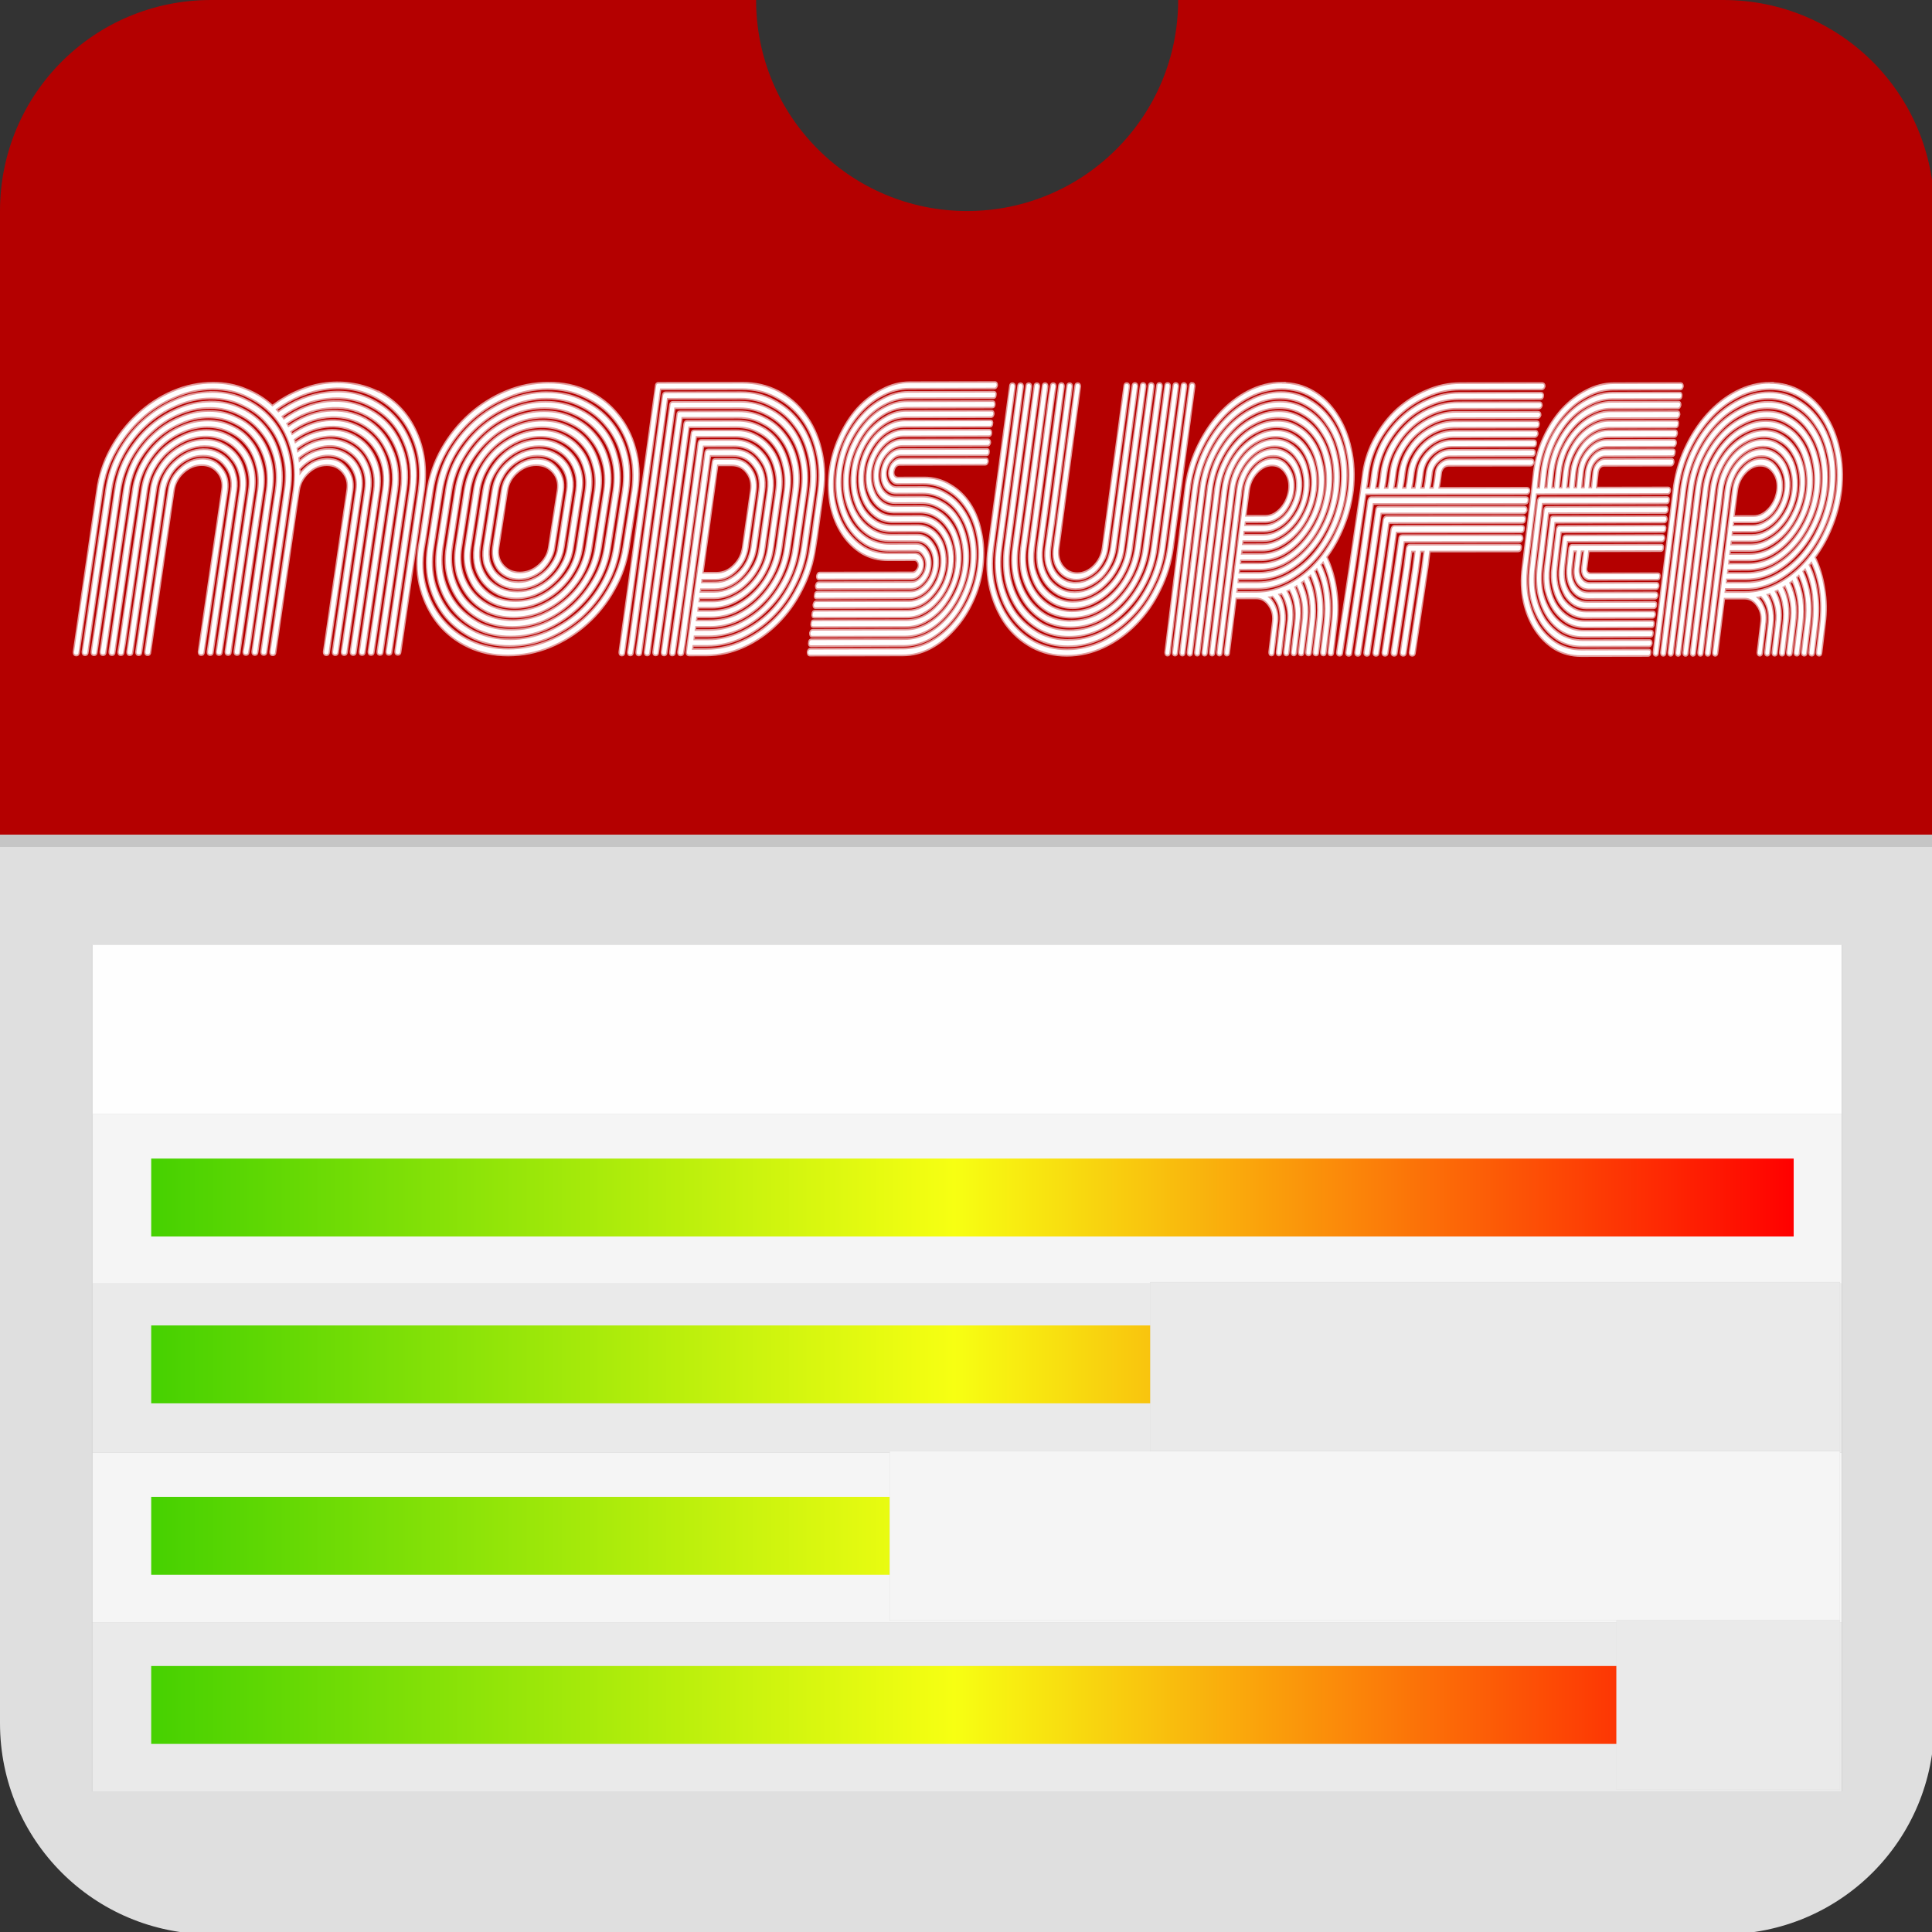 <?xml version="1.0" ?>
<svg xmlns:xlink="http://www.w3.org/1999/xlink" xmlns="http://www.w3.org/2000/svg" xmlns:svg="http://www.w3.org/2000/svg" viewBox="0 0 136.979 136.979" xml:space="preserve">
	<rect x="0" y="0" width="136.979" height="136.979" fill="#333333" stroke="none"/>
	<defs id="defs8355">
		<linearGradient id="linearGradient17049">
			<stop style="stop-color:#46d101;stop-opacity:1;" offset="0" id="stop17045"/>
			<stop style="stop-color:#f7ff12;stop-opacity:1;" offset="0.489" id="stop20263"/>
			<stop style="stop-color:#ff0000;stop-opacity:1;" offset="1" id="stop17047"/>
		</linearGradient>
		<linearGradient xlink:href="#linearGradient17049" id="linearGradient17051" x1="38.282" y1="145.286" x2="157.379" y2="145.286" gradientUnits="userSpaceOnUse" gradientTransform="matrix(0.978,0,0,1,2.628,35.977)"/>
		<linearGradient xlink:href="#linearGradient17049" id="linearGradient20311" gradientUnits="userSpaceOnUse" gradientTransform="matrix(0.978,0,0,1,2.628,23.985)" x1="38.282" y1="145.286" x2="157.379" y2="145.286"/>
		<linearGradient xlink:href="#linearGradient17049" id="linearGradient20336" gradientUnits="userSpaceOnUse" gradientTransform="matrix(0.978,0,0,1,2.628,11.831)" x1="38.282" y1="145.286" x2="157.379" y2="145.286"/>
		<linearGradient xlink:href="#linearGradient17049" id="linearGradient20361" gradientUnits="userSpaceOnUse" gradientTransform="matrix(0.978,0,0,1,2.628,-9.4080921e-5)" x1="38.282" y1="145.286" x2="157.379" y2="145.286"/>
	</defs>
	<g id="layer1" transform="translate(-29.341,-60.381)">
		<g id="layer1-6" transform="matrix(0.418,0,0,0.418,29.341,60.381)">
			<g id="g10524">
				<path id="rect12625" style="fill:#b40000;fill-opacity:1;fill-rule:evenodd;stroke:none;stroke-width:1.59;stroke-linecap:square;stroke-linejoin:miter;stroke-miterlimit:4;stroke-dasharray:none;stroke-dashoffset:0;stroke-opacity:1;stop-color:#000000" d="M 35.795,0 C 15.965,0 0,15.965 0,35.795 V 239.372 c 0,19.83 15.965,35.795 35.795,35.795 H 292.289 c 19.83,0 35.795,-15.965 35.795,-35.795 V 35.795 C 328.083,15.965 312.119,0 292.289,0 h -92.452 c 9e-5,19.769 -16.026,35.795 -35.795,35.795 C 144.273,35.795 128.247,19.769 128.247,0 Z"/>
				<path id="rect12625-6" style="fill:#dfdfdf;fill-opacity:1;fill-rule:evenodd;stroke:none;stroke-width:1.59;stroke-linecap:square;stroke-linejoin:miter;stroke-miterlimit:4;stroke-dasharray:none;stroke-dashoffset:0;stroke-opacity:1;stop-color:#000000" d="m 0,140.549 v 151.74 c 0,19.83 15.965,35.795 35.795,35.795 H 292.289 c 19.83,0 35.795,-15.965 35.795,-35.795 V 140.549 Z"/>
				<g id="g2796-1-7" style="mix-blend-mode:luminosity;fill:#ffffff;fill-opacity:1;fill-rule:evenodd;stroke:#ffffff;stroke-width:0.104;stroke-linecap:square;stroke-dasharray:none;stroke-dashoffset:0;stroke-opacity:0.986" transform="matrix(4.315,-0.603,0.517,5.345,-276.919,-291.639)">
					<g id="g3002-3-5" style="mix-blend-mode:screen;fill:#ffffff;fill-opacity:1;stroke:#ffffff;stroke-width:0.104;stroke-dasharray:none;stroke-dashoffset:0;stroke-opacity:0.618">
						<g id="g3021-4-3" transform="matrix(1.163,-0.004,-0.005,1.201,-9.126,-14.904)" style="fill:#ffffff;fill-opacity:1;stroke:#ffffff;stroke-width:0.088;stroke-dasharray:none;stroke-dashoffset:0;stroke-opacity:0.618">
							<g id="g13661-5" transform="translate(-0.446,5.063)">
								<path d="m 62.788,71.045 q 0.397,0.044 0.601,0.308 0.218,0.255 0.124,0.579 l -1.288,4.13 q -0.008,0.062 -0.083,0.054 -0.075,-0.008 -0.066,-0.07 l 1.288,-4.13 q 0.087,-0.273 -0.097,-0.493 -0.185,-0.22 -0.52,-0.257 -0.335,-0.037 -0.635,0.128 -0.3,0.166 -0.387,0.439 l -0.154,0.486 -1.134,3.644 q -0.008,0.062 -0.083,0.054 -0.075,-0.008 -0.066,-0.07 l 1.134,-3.644 0.154,-0.486 q 0.047,-0.162 0.166,-0.296 0.131,-0.132 0.294,-0.219 0.164,-0.097 0.359,-0.138 0.195,-0.041 0.393,-0.019 z m 0.071,-0.244 q 0.261,0.029 0.461,0.135 0.212,0.108 0.342,0.269 0.131,0.151 0.167,0.354 0.049,0.194 -0.017,0.407 l -0.686,2.186 -0.603,1.944 q -0.008,0.062 -0.083,0.054 -0.075,-0.008 -0.066,-0.07 l 0.603,-1.944 0.686,-2.186 q 0.114,-0.375 -0.136,-0.675 -0.237,-0.299 -0.709,-0.351 -0.236,-0.026 -0.457,0.022 -0.221,0.049 -0.412,0.153 -0.191,0.104 -0.326,0.267 -0.134,0.153 -0.196,0.334 l -0.224,0.729 -1.064,3.401 q -0.008,0.062 -0.083,0.054 -0.075,-0.008 -0.066,-0.07 l 1.064,-3.401 0.224,-0.729 q 0.066,-0.213 0.216,-0.384 0.163,-0.181 0.38,-0.293 0.218,-0.122 0.465,-0.179 0.26,-0.055 0.52,-0.026 z m 0.071,-0.244 q 0.323,0.036 0.57,0.168 0.259,0.134 0.422,0.33 0.163,0.196 0.205,0.442 0.056,0.237 -0.017,0.501 l -0.603,1.944 -0.686,2.186 q -0.008,0.062 -0.083,0.054 -0.075,-0.008 -0.066,-0.07 l 0.686,-2.186 0.603,-1.944 q 0.069,-0.233 0.023,-0.448 -0.045,-0.225 -0.198,-0.399 -0.139,-0.183 -0.363,-0.302 -0.223,-0.119 -0.522,-0.152 -0.298,-0.033 -0.584,0.029 -0.286,0.062 -0.532,0.203 -0.232,0.131 -0.41,0.331 -0.177,0.19 -0.246,0.423 l -0.307,0.971 -0.981,3.159 q -0.008,0.062 -0.083,0.054 -0.075,-0.008 -0.066,-0.07 l 0.981,-3.159 0.307,-0.971 q 0.073,-0.264 0.266,-0.473 0.193,-0.219 0.453,-0.368 0.272,-0.148 0.584,-0.218 0.324,-0.069 0.647,-0.032 z m 0.083,-0.242 q 0.385,0.043 0.679,0.201 0.306,0.16 0.49,0.39 0.196,0.231 0.258,0.521 0.062,0.29 -0.031,0.604 l -0.532,1.7 -0.756,2.43 q -0.008,0.062 -0.083,0.054 -0.075,-0.008 -0.066,-0.07 l 0.756,-2.43 0.532,-1.7 q 0.089,-0.283 0.024,-0.552 -0.052,-0.268 -0.226,-0.476 -0.172,-0.218 -0.455,-0.365 -0.283,-0.147 -0.631,-0.186 -0.36,-0.04 -0.711,0.036 -0.338,0.077 -0.638,0.243 -0.286,0.157 -0.495,0.395 -0.209,0.239 -0.297,0.522 l -0.378,1.215 -0.827,2.673 -0.083,0.242 q -0.008,0.062 -0.083,0.054 -0.075,-0.008 -0.066,-0.07 l 0.083,-0.242 0.827,-2.673 0.378,-1.215 q 0.093,-0.314 0.317,-0.572 0.236,-0.256 0.55,-0.431 0.326,-0.173 0.703,-0.257 0.377,-0.084 0.762,-0.041 z m 0.071,-0.244 q 0.447,0.05 0.8,0.236 0.355,0.176 0.57,0.451 0.216,0.265 0.284,0.608 0.081,0.334 -0.031,0.698 l -0.461,1.457 -0.827,2.673 q -0.008,0.062 -0.083,0.054 -0.075,-0.008 -0.066,-0.07 l 0.827,-2.673 0.461,-1.457 q 0.096,-0.335 0.024,-0.647 -0.058,-0.321 -0.263,-0.574 -0.205,-0.253 -0.536,-0.416 -0.33,-0.173 -0.74,-0.219 -0.41,-0.046 -0.825,0.044 -0.402,0.081 -0.743,0.273 -0.341,0.192 -0.594,0.478 -0.252,0.276 -0.347,0.611 l -0.461,1.457 -0.827,2.673 q -0.008,0.062 -0.083,0.054 -0.075,-0.008 -0.066,-0.07 l 0.827,-2.673 0.461,-1.457 q 0.112,-0.365 0.379,-0.66 0.268,-0.305 0.635,-0.505 0.369,-0.21 0.797,-0.299 0.442,-0.097 0.889,-0.047 z m 0.071,-0.244 q 0.509,0.057 0.909,0.269 0.401,0.202 0.65,0.512 0.25,0.3 0.336,0.687 0.087,0.387 -0.045,0.802 l -0.378,1.215 -0.827,2.673 -0.083,0.242 q -0.008,0.062 -0.083,0.054 -0.075,-0.008 -0.066,-0.07 l 0.083,-0.242 0.827,-2.673 0.378,-1.215 q 0.115,-0.385 0.038,-0.75 -0.077,-0.365 -0.315,-0.653 -0.226,-0.287 -0.604,-0.476 -0.377,-0.199 -0.849,-0.252 -0.472,-0.053 -0.94,0.052 -0.467,0.095 -0.862,0.312 -0.395,0.218 -0.691,0.541 -0.283,0.325 -0.398,0.71 l -0.532,1.7 -0.756,2.43 q -0.008,0.062 -0.083,0.054 -0.075,-0.008 -0.066,-0.07 l 0.756,-2.43 0.532,-1.7 q 0.132,-0.415 0.43,-0.759 0.311,-0.342 0.72,-0.569 0.423,-0.236 0.916,-0.338 0.494,-0.112 1.004,-0.056 z m 0.083,-0.242 q 0.571,0.064 1.018,0.302 0.448,0.228 0.73,0.574 0.281,0.346 0.362,0.774 0.093,0.429 -0.045,0.896 l -0.307,0.971 -0.981,3.159 q -0.008,0.062 -0.083,0.054 -0.075,-0.008 -0.066,-0.07 l 0.981,-3.159 0.307,-0.971 q 0.134,-0.435 0.051,-0.843 -0.084,-0.407 -0.355,-0.731 -0.27,-0.334 -0.695,-0.549 -0.424,-0.225 -0.958,-0.285 -0.547,-0.061 -1.079,0.058 -0.519,0.11 -0.957,0.365 -0.436,0.245 -0.763,0.606 -0.326,0.362 -0.461,0.797 l -0.603,1.944 -0.686,2.186 q -0.008,0.062 -0.083,0.054 -0.075,-0.008 -0.066,-0.07 l 0.686,-2.186 0.603,-1.944 q 0.139,-0.466 0.48,-0.847 0.354,-0.38 0.818,-0.642 0.476,-0.261 1.022,-0.378 0.559,-0.126 1.131,-0.062 z m 0.071,-0.244 q 0.633,0.071 1.127,0.335 0.495,0.254 0.81,0.635 0.314,0.381 0.413,0.863 0.1,0.472 -0.058,0.989 l -0.224,0.729 -1.064,3.401 q -0.008,0.062 -0.083,0.054 -0.075,-0.008 -0.066,-0.07 l 1.064,-3.401 0.224,-0.729 q 0.154,-0.486 0.051,-0.937 -0.089,-0.46 -0.394,-0.819 -0.291,-0.368 -0.775,-0.61 -0.47,-0.252 -1.067,-0.318 -0.596,-0.067 -1.194,0.066 -0.584,0.123 -1.076,0.404 -0.49,0.27 -0.848,0.68 -0.357,0.4 -0.51,0.886 l -0.686,2.186 -0.603,1.944 q -0.008,0.062 -0.083,0.054 -0.075,-0.008 -0.066,-0.07 l 0.603,-1.944 0.686,-2.186 q 0.158,-0.517 0.53,-0.936 0.386,-0.428 0.904,-0.716 0.518,-0.288 1.128,-0.419 0.624,-0.14 1.258,-0.069 z m 5.601,0.636 q 0.785,0.444 1.091,1.169 0.307,0.715 0.073,1.517 l -1.288,4.13 q -0.008,0.062 -0.083,0.054 -0.075,-0.008 -0.066,-0.07 l 1.288,-4.13 q 0.229,-0.76 -0.07,-1.443 -0.297,-0.693 -1.046,-1.122 -0.738,-0.418 -1.657,-0.426 -0.905,-0.017 -1.775,0.357 0.022,0.023 0.044,0.047 0.022,0.023 0.044,0.047 0.829,-0.347 1.695,-0.324 0.881,0.014 1.57,0.416 0.702,0.403 0.98,1.052 0.291,0.65 0.066,1.38 l -1.288,4.13 q -0.008,0.062 -0.083,0.054 -0.075,-0.008 -0.066,-0.07 l 1.288,-4.13 q 0.206,-0.689 -0.063,-1.306 -0.256,-0.626 -0.936,-1.005 -0.655,-0.377 -1.485,-0.396 -0.816,-0.028 -1.592,0.304 0.041,0.067 0.074,0.103 0.748,-0.314 1.515,-0.292 0.778,0.024 1.41,0.388 0.632,0.364 0.88,0.957 0.249,0.583 0.048,1.231 l -1.288,4.13 q -0.008,0.062 -0.083,0.054 -0.075,-0.008 -0.066,-0.07 l 1.288,-4.13 q 0.183,-0.608 -0.057,-1.169 -0.24,-0.561 -0.837,-0.9 -0.585,-0.338 -1.314,-0.356 -0.727,-0.029 -1.434,0.259 0.041,0.067 0.061,0.112 0.656,-0.283 1.346,-0.258 0.69,0.025 1.253,0.339 0.56,0.335 0.779,0.862 0.233,0.518 0.054,1.095 l -1.288,4.13 q -0.008,0.062 -0.083,0.054 -0.075,-0.008 -0.066,-0.07 l 1.288,-4.13 q 0.175,-0.546 -0.05,-1.032 -0.211,-0.495 -0.736,-0.805 -0.527,-0.3 -1.18,-0.32 -0.64,-0.019 -1.269,0.246 0.041,0.067 0.048,0.11 0.588,-0.249 1.191,-0.234 0.603,0.015 1.096,0.29 0.516,0.288 0.706,0.749 0.202,0.463 0.044,0.979 l -1.288,4.13 q -0.008,0.062 -0.083,0.054 -0.075,-0.008 -0.066,-0.07 l 1.288,-4.13 q 0.154,-0.486 -0.04,-0.916 -0.194,-0.43 -0.663,-0.692 -0.444,-0.259 -1.023,-0.271 -0.566,-0.011 -1.114,0.221 0.008,0.032 0.016,0.065 0.01,0.022 0.018,0.054 0.496,-0.217 1.024,-0.21 0.53,-0.004 0.965,0.233 0.446,0.249 0.619,0.645 0.186,0.398 0.049,0.854 l -1.288,4.13 q -0.008,0.062 -0.083,0.054 -0.075,-0.008 -0.066,-0.07 l 1.288,-4.13 q 0.119,-0.416 -0.059,-0.782 -0.164,-0.374 -0.575,-0.598 -0.399,-0.223 -0.891,-0.215 -0.491,-0.003 -0.949,0.208 0.008,0.032 0.004,0.063 -0.004,0.031 0.016,0.065 0.406,-0.206 0.849,-0.219 0.456,-0.012 0.834,0.177 0.414,0.203 0.569,0.545 0.168,0.343 0.052,0.739 l -1.288,4.13 q -0.008,0.062 -0.083,0.054 -0.075,-0.008 -0.066,-0.07 l 1.288,-4.13 q 0.111,-0.354 -0.049,-0.665 -0.147,-0.31 -0.513,-0.497 -0.355,-0.176 -0.774,-0.149 -0.418,0.016 -0.81,0.213 0.007,0.043 0.003,0.074 0.008,0.032 0.004,0.063 0.316,-0.195 0.686,-0.227 0.384,-0.041 0.719,0.091 0.37,0.156 0.532,0.447 0.163,0.29 0.053,0.634 l -1.288,4.13 q -0.008,0.062 -0.083,0.054 -0.075,-0.008 -0.066,-0.07 l 1.288,-4.13 q 0.09,-0.294 -0.052,-0.55 -0.141,-0.267 -0.463,-0.397 -0.323,-0.13 -0.683,-0.076 -0.347,0.045 -0.652,0.252 0.005,0.053 -4.2e-5,0.094 -0.004,0.031 -0.011,0.083 0.187,-0.168 0.438,-0.255 0.264,-0.086 0.549,-0.054 0.397,0.044 0.601,0.308 0.218,0.255 0.124,0.579 l -1.288,4.13 q -0.008,0.062 -0.083,0.054 -0.075,-0.008 -0.066,-0.07 l 1.288,-4.13 q 0.087,-0.273 -0.097,-0.493 -0.185,-0.22 -0.52,-0.257 -0.335,-0.037 -0.635,0.128 -0.3,0.166 -0.387,0.439 l -0.154,0.486 -1.134,3.644 q -0.008,0.062 -0.083,0.054 -0.075,-0.008 -0.066,-0.07 l 1.134,-3.644 0.154,-0.486 q 0.161,-0.537 0.051,-1.031 -0.096,-0.503 -0.42,-0.906 -0.324,-0.403 -0.855,-0.672 -0.517,-0.278 -1.176,-0.351 -0.658,-0.073 -1.309,0.074 -0.649,0.137 -1.194,0.443 -0.546,0.306 -0.946,0.753 -0.399,0.437 -0.56,0.974 l -1.288,4.13 q -0.008,0.062 -0.083,0.054 -0.075,-0.008 -0.066,-0.07 l 1.288,-4.13 q 0.163,-0.558 0.579,-1.025 0.416,-0.467 0.989,-0.79 0.573,-0.324 1.248,-0.468 0.675,-0.145 1.371,-0.067 0.596,0.067 1.071,0.287 0.488,0.212 0.836,0.533 0.456,-0.201 0.922,-0.295 0.48,-0.103 0.946,-0.093 0.478,0.011 0.916,0.123 0.451,0.113 0.839,0.324 z" id="path2768-3-6" style="fill:#ffffff;fill-opacity:1;stroke:#ffffff;stroke-width:0.089;stroke-dasharray:none;stroke-dashoffset:0;stroke-opacity:0.618"/>
								<path d="m 74.568,70.362 q 0.725,0.081 1.291,0.364 0.566,0.283 0.916,0.71 0.363,0.428 0.476,0.954 0.126,0.527 -0.055,1.093 l -0.471,1.455 q -0.181,0.566 -0.611,1.031 -0.417,0.466 -1.012,0.787 -0.595,0.321 -1.297,0.462 -0.702,0.141 -1.427,0.06 -0.725,-0.081 -1.291,-0.364 -0.566,-0.283 -0.929,-0.711 -0.35,-0.427 -0.476,-0.954 -0.126,-0.527 0.055,-1.093 l 0.085,-0.242 0.386,-1.213 q 0.181,-0.566 0.611,-1.031 0.43,-0.465 1.025,-0.786 0.595,-0.321 1.297,-0.462 0.702,-0.141 1.427,-0.06 z m 2.474,3.104 q 0.164,-0.537 0.048,-1.042 -0.103,-0.504 -0.443,-0.908 -0.34,-0.404 -0.895,-0.676 -0.54,-0.28 -1.227,-0.357 -0.686,-0.077 -1.362,0.068 -0.675,0.134 -1.241,0.437 -0.566,0.303 -0.981,0.749 -0.415,0.446 -0.579,0.982 l -0.386,1.213 -0.085,0.242 q -0.177,0.535 -0.061,1.04 0.116,0.505 0.456,0.91 0.34,0.404 0.882,0.674 0.555,0.271 1.241,0.348 0.686,0.077 1.361,-0.057 0.675,-0.134 1.241,-0.437 0.566,-0.303 0.968,-0.75 0.415,-0.446 0.592,-0.981 z M 73.953,72.303 q 0.414,0.046 0.628,0.311 0.227,0.266 0.131,0.59 l -0.471,1.455 q -0.048,0.162 -0.185,0.304 -0.123,0.133 -0.294,0.229 -0.169,0.086 -0.372,0.126 -0.202,0.04 -0.41,0.017 -0.207,-0.023 -0.38,-0.105 -0.16,-0.081 -0.263,-0.197 -0.101,-0.126 -0.134,-0.277 -0.031,-0.161 0.017,-0.323 l 0.471,-1.455 q 0.048,-0.162 0.171,-0.295 0.137,-0.142 0.306,-0.227 0.171,-0.096 0.373,-0.136 0.202,-0.04 0.41,-0.017 z m 0.604,0.884 q 0.091,-0.283 -0.103,-0.504 -0.194,-0.221 -0.543,-0.26 -0.349,-0.039 -0.661,0.125 -0.311,0.164 -0.402,0.447 l -0.471,1.455 q -0.089,0.273 0.105,0.493 0.194,0.221 0.543,0.26 0.349,0.039 0.661,-0.125 0.311,-0.164 0.4,-0.437 z m -0.532,-1.127 q 0.272,0.03 0.481,0.138 0.222,0.109 0.358,0.27 0.137,0.151 0.176,0.355 0.051,0.205 -0.017,0.417 l -0.471,1.455 q -0.068,0.212 -0.237,0.392 -0.154,0.171 -0.381,0.292 -0.214,0.123 -0.484,0.176 -0.27,0.054 -0.542,0.023 -0.272,-0.03 -0.494,-0.139 -0.209,-0.107 -0.345,-0.269 -0.136,-0.162 -0.189,-0.356 -0.038,-0.203 0.03,-0.415 l 0.471,-1.455 q 0.068,-0.212 0.224,-0.394 0.169,-0.18 0.394,-0.291 0.227,-0.121 0.484,-0.176 0.27,-0.054 0.542,-0.023 z m 0.842,1.162 q 0.117,-0.385 -0.144,-0.686 -0.262,-0.301 -0.741,-0.355 -0.246,-0.028 -0.476,0.02 -0.23,0.048 -0.428,0.151 -0.198,0.104 -0.338,0.266 -0.139,0.152 -0.204,0.344 l -0.471,1.455 q -0.051,0.183 -0.023,0.364 0.043,0.172 0.155,0.311 0.126,0.14 0.31,0.234 0.197,0.095 0.443,0.123 0.233,0.026 0.463,-0.022 0.243,-0.046 0.441,-0.15 0.198,-0.104 0.337,-0.256 0.153,-0.161 0.204,-0.344 z m -0.77,-1.405 q 0.337,0.038 0.595,0.171 0.271,0.135 0.442,0.332 0.171,0.197 0.229,0.444 0.059,0.247 -0.029,0.51 l -0.471,1.455 q -0.075,0.264 -0.288,0.481 -0.2,0.218 -0.483,0.365 -0.269,0.148 -0.594,0.216 -0.325,0.068 -0.661,0.031 -0.337,-0.038 -0.607,-0.173 -0.258,-0.134 -0.429,-0.331 -0.171,-0.197 -0.229,-0.444 -0.046,-0.246 0.029,-0.51 l 0.471,-1.455 q 0.088,-0.262 0.288,-0.481 0.2,-0.218 0.47,-0.366 0.269,-0.148 0.594,-0.216 0.337,-0.067 0.674,-0.029 z m 1.081,1.44 q 0.072,-0.243 0.022,-0.458 -0.049,-0.225 -0.196,-0.399 -0.146,-0.184 -0.393,-0.306 -0.233,-0.12 -0.544,-0.155 -0.311,-0.035 -0.608,0.026 -0.297,0.061 -0.552,0.2 -0.241,0.13 -0.425,0.329 -0.183,0.189 -0.255,0.432 l -0.471,1.455 q -0.071,0.233 -0.022,0.458 0.05,0.215 0.196,0.399 0.16,0.175 0.394,0.295 0.246,0.122 0.557,0.157 0.311,0.035 0.608,-0.026 0.297,-0.061 0.538,-0.191 0.255,-0.139 0.425,-0.329 0.184,-0.199 0.255,-0.432 z m -0.996,-1.682 q 0.401,0.045 0.708,0.205 0.32,0.161 0.512,0.392 0.205,0.232 0.27,0.533 0.066,0.29 -0.029,0.604 l -0.471,1.455 q -0.095,0.314 -0.339,0.569 -0.232,0.257 -0.571,0.439 -0.325,0.173 -0.717,0.255 -0.392,0.082 -0.793,0.037 -0.401,-0.045 -0.721,-0.206 -0.307,-0.16 -0.512,-0.392 -0.191,-0.241 -0.257,-0.531 -0.066,-0.29 0.029,-0.604 l 0.471,-1.455 q 0.095,-0.314 0.326,-0.571 0.246,-0.266 0.571,-0.439 0.338,-0.172 0.73,-0.253 0.392,-0.082 0.793,-0.037 z m 1.307,1.717 q 0.091,-0.283 0.022,-0.552 -0.055,-0.278 -0.237,-0.487 -0.181,-0.219 -0.476,-0.367 -0.295,-0.148 -0.658,-0.189 -0.375,-0.042 -0.74,0.032 -0.352,0.076 -0.663,0.24 -0.297,0.155 -0.514,0.403 -0.216,0.238 -0.306,0.521 l -0.471,1.455 q -0.092,0.293 -0.036,0.561 0.07,0.259 0.251,0.478 0.181,0.219 0.463,0.366 0.297,0.138 0.672,0.18 0.362,0.041 0.726,-0.024 0.365,-0.074 0.663,-0.24 0.311,-0.164 0.526,-0.391 0.216,-0.238 0.308,-0.531 z m -1.235,-1.96 q 0.466,0.052 0.835,0.24 0.37,0.178 0.596,0.454 0.226,0.277 0.298,0.62 0.086,0.334 -0.028,0.698 l -0.471,1.455 q -0.115,0.364 -0.392,0.668 -0.276,0.294 -0.659,0.502 -0.383,0.208 -0.842,0.304 -0.445,0.086 -0.911,0.034 -0.466,-0.052 -0.836,-0.23 -0.369,-0.188 -0.595,-0.464 -0.226,-0.277 -0.312,-0.611 -0.072,-0.343 0.042,-0.707 l 0.471,-1.455 q 0.115,-0.364 0.391,-0.658 0.277,-0.304 0.66,-0.513 0.383,-0.208 0.828,-0.295 0.46,-0.095 0.926,-0.043 z m 1.545,1.995 q 0.097,-0.335 0.021,-0.647 -0.062,-0.321 -0.277,-0.575 -0.215,-0.254 -0.56,-0.429 -0.344,-0.175 -0.772,-0.222 -0.427,-0.048 -0.859,0.04 -0.419,0.089 -0.773,0.28 -0.354,0.191 -0.616,0.476 -0.26,0.275 -0.358,0.609 l -0.471,1.455 q -0.11,0.333 -0.035,0.656 0.076,0.312 0.292,0.567 0.215,0.254 0.56,0.429 0.346,0.164 0.773,0.212 0.427,0.048 0.845,-0.031 0.432,-0.088 0.786,-0.279 0.354,-0.191 0.601,-0.467 0.262,-0.285 0.372,-0.618 z m -1.46,-2.236 q 0.531,0.059 0.936,0.272 0.419,0.204 0.68,0.516 0.273,0.313 0.353,0.699 0.093,0.387 -0.042,0.801 l -0.471,1.455 q -0.134,0.414 -0.456,0.755 -0.309,0.342 -0.747,0.576 -0.426,0.235 -0.94,0.345 -0.513,0.1 -1.043,0.04 -0.531,-0.059 -0.95,-0.263 -0.418,-0.214 -0.678,-0.526 -0.26,-0.312 -0.353,-0.699 -0.093,-0.387 0.042,-0.801 l 0.471,-1.455 q 0.134,-0.414 0.443,-0.757 0.322,-0.341 0.747,-0.576 0.439,-0.234 0.951,-0.333 0.527,-0.109 1.058,-0.049 z m 1.771,2.271 q 0.119,-0.395 0.035,-0.75 -0.082,-0.365 -0.332,-0.655 -0.236,-0.299 -0.631,-0.489 -0.393,-0.201 -0.885,-0.256 -0.492,-0.055 -0.979,0.048 -0.485,0.092 -0.897,0.319 -0.41,0.216 -0.716,0.538 -0.292,0.313 -0.41,0.708 l -0.471,1.455 q -0.117,0.385 -0.035,0.75 0.082,0.365 0.32,0.653 0.25,0.29 0.644,0.491 0.395,0.191 0.887,0.246 0.492,0.055 0.977,-0.037 0.487,-0.103 0.897,-0.319 0.41,-0.216 0.703,-0.539 0.306,-0.322 0.423,-0.706 z m -1.699,-2.514 q 0.595,0.067 1.062,0.307 0.468,0.23 0.763,0.577 0.295,0.347 0.381,0.786 0.1,0.43 -0.041,0.896 l -0.471,1.455 q -0.141,0.466 -0.509,0.854 -0.353,0.379 -0.848,0.638 -0.482,0.26 -1.063,0.384 -0.567,0.115 -1.163,0.048 -0.595,-0.067 -1.064,-0.297 -0.467,-0.241 -0.762,-0.588 -0.295,-0.347 -0.395,-0.777 -0.086,-0.439 0.056,-0.905 l 0.471,-1.455 q 0.141,-0.466 0.495,-0.845 0.367,-0.388 0.849,-0.648 0.495,-0.259 1.062,-0.373 0.582,-0.123 1.177,-0.057 z m 2.01,2.549 q 0.137,-0.435 0.047,-0.843 -0.088,-0.418 -0.373,-0.743 -0.283,-0.335 -0.727,-0.552 -0.442,-0.227 -0.999,-0.29 -0.57,-0.064 -1.124,0.052 -0.54,0.107 -0.994,0.36 -0.453,0.242 -0.792,0.613 -0.337,0.36 -0.475,0.795 l -0.471,1.455 q -0.137,0.435 -0.047,0.843 0.09,0.408 0.373,0.743 0.285,0.325 0.714,0.551 0.444,0.217 1.013,0.281 0.557,0.062 1.109,-0.043 0.554,-0.116 1.007,-0.359 0.454,-0.253 0.792,-0.613 0.337,-0.36 0.475,-0.795 z m -1.937,-2.792 q 0.66,0.074 1.176,0.341 0.517,0.257 0.847,0.639 0.33,0.382 0.436,0.865 0.106,0.483 -0.055,0.999 l -0.471,1.455 q -0.161,0.516 -0.56,0.942 -0.385,0.418 -0.924,0.713 -0.538,0.285 -1.187,0.422 -0.635,0.128 -1.295,0.054 -0.66,-0.074 -1.178,-0.331 -0.516,-0.267 -0.846,-0.649 -0.328,-0.393 -0.436,-0.865 -0.106,-0.483 0.055,-0.999 l 0.471,-1.455 q 0.161,-0.516 0.547,-0.944 0.399,-0.427 0.936,-0.712 0.538,-0.285 1.172,-0.413 0.649,-0.137 1.309,-0.063 z m 2.248,2.827 q 0.157,-0.485 0.048,-0.947 -0.096,-0.461 -0.415,-0.821 -0.305,-0.369 -0.798,-0.613 -0.491,-0.254 -1.113,-0.323 -0.621,-0.069 -1.243,0.06 -0.607,0.121 -1.118,0.399 -0.509,0.268 -0.892,0.675 -0.37,0.409 -0.527,0.894 l -0.471,1.455 q -0.157,0.485 -0.061,0.946 0.11,0.452 0.415,0.821 0.32,0.36 0.811,0.614 0.506,0.245 1.127,0.314 0.621,0.069 1.229,-0.051 0.622,-0.129 1.131,-0.397 0.51,-0.278 0.879,-0.676 0.37,-0.409 0.527,-0.894 z" id="path2770-7-2" style="fill:#ffffff;fill-opacity:1;stroke:#ffffff;stroke-width:0.088;stroke-dasharray:none;stroke-dashoffset:0;stroke-opacity:0.618"/>
								<path d="m 81.038,71.093 q 0.656,0.073 1.166,0.35 0.51,0.277 0.822,0.699 0.324,0.424 0.42,0.948 0.108,0.525 -0.052,1.094 l -0.364,1.206 -0.08,0.242 q -0.172,0.568 -0.568,1.037 -0.384,0.47 -0.928,0.798 -0.544,0.327 -1.182,0.476 -0.639,0.149 -1.295,0.076 l -0.563,-0.063 q -0.07,-0.008 -0.062,-0.07 l 0.583,-1.946 0.879,-2.909 q 0.008,-0.062 0.09,-0.053 l 0.563,0.063 q 0.387,0.043 0.577,0.305 0.191,0.262 0.099,0.587 l -0.445,1.449 q -0.104,0.334 -0.441,0.538 -0.325,0.205 -0.712,0.162 l -0.281,-0.031 -0.199,-0.022 -0.027,0.112 0.199,0.022 0.281,0.031 q 0.223,0.025 0.432,-0.025 0.209,-0.05 0.39,-0.156 0.181,-0.106 0.308,-0.259 0.129,-0.164 0.191,-0.356 l 0.445,-1.449 q 0.111,-0.386 -0.122,-0.684 -0.222,-0.297 -0.667,-0.347 l -0.762,-0.085 -0.996,3.336 -0.434,1.46 -0.08,0.242 q -0.008,0.062 -0.09,0.053 -0.07,-0.008 -0.062,-0.07 l 0.08,-0.242 0.434,-1.46 1.016,-3.396 q 0.02,-0.061 0.09,-0.053 l 0.844,0.094 q 0.504,0.056 0.755,0.398 0.264,0.333 0.134,0.769 l -0.445,1.449 q -0.064,0.213 -0.22,0.395 -0.144,0.183 -0.351,0.307 -0.195,0.125 -0.441,0.181 -0.246,0.056 -0.492,0.029 l -0.281,-0.031 -0.199,-0.022 -0.039,0.111 0.481,0.054 q 0.281,0.031 0.552,-0.033 0.27,-0.064 0.49,-0.197 0.233,-0.142 0.402,-0.332 0.17,-0.201 0.238,-0.445 l 0.445,-1.449 q 0.068,-0.244 0.026,-0.458 -0.041,-0.225 -0.184,-0.398 -0.13,-0.182 -0.34,-0.3 -0.21,-0.118 -0.491,-0.149 l -1.043,-0.116 -1.145,3.822 -0.446,1.459 q -0.008,0.062 -0.09,0.053 -0.059,-0.007 -0.05,-0.068 l 0.446,-1.459 1.153,-3.884 q 0.02,-0.061 0.079,-0.054 l 1.125,0.125 q 0.305,0.034 0.537,0.165 0.244,0.132 0.396,0.327 0.152,0.195 0.191,0.44 0.05,0.247 -0.021,0.511 l -0.445,1.449 q -0.071,0.264 -0.256,0.485 -0.184,0.22 -0.442,0.37 -0.246,0.151 -0.553,0.221 -0.295,0.072 -0.6,0.038 l -0.481,-0.054 -0.04,0.121 0.48,0.054 q 0.328,0.037 0.66,-0.042 0.332,-0.078 0.603,-0.237 0.284,-0.167 0.483,-0.407 0.199,-0.24 0.286,-0.534 l 0.445,-1.449 q 0.086,-0.284 0.027,-0.552 -0.046,-0.277 -0.208,-0.484 -0.161,-0.217 -0.427,-0.362 -0.266,-0.145 -0.594,-0.181 l -1.324,-0.148 -1.293,4.308 -0.366,1.216 q -0.008,0.062 -0.079,0.054 -0.07,-0.008 -0.062,-0.07 l 0.366,-1.216 1.313,-4.369 q 0.008,-0.062 0.09,-0.053 l 1.395,0.155 q 0.363,0.04 0.64,0.197 0.288,0.158 0.46,0.386 0.183,0.23 0.238,0.529 0.056,0.289 -0.034,0.604 l -0.445,1.449 q -0.09,0.315 -0.316,0.583 -0.213,0.259 -0.522,0.434 -0.297,0.176 -0.654,0.262 -0.357,0.086 -0.72,0.045 l -0.481,-0.054 -0.028,0.123 0.481,0.054 q 0.398,0.044 0.778,-0.039 0.381,-0.094 0.705,-0.288 0.324,-0.194 0.551,-0.473 0.241,-0.287 0.347,-0.632 l 0.445,-1.449 q 0.094,-0.346 0.029,-0.657 -0.052,-0.32 -0.244,-0.572 -0.192,-0.252 -0.504,-0.412 -0.298,-0.169 -0.697,-0.214 l -1.606,-0.179 -1.43,4.796 -0.297,0.973 q -0.008,0.062 -0.079,0.054 -0.07,-0.008 -0.062,-0.07 l 0.297,-0.973 1.45,-4.856 q 0.02,-0.061 0.09,-0.053 l 1.676,0.187 q 0.422,0.047 0.754,0.231 0.334,0.173 0.535,0.447 0.201,0.274 0.262,0.616 0.074,0.333 -0.034,0.698 l -0.445,1.449 q -0.109,0.365 -0.364,0.672 -0.254,0.296 -0.604,0.509 -0.35,0.212 -0.768,0.313 -0.405,0.091 -0.827,0.044 l -0.481,-0.054 -0.04,0.121 0.481,0.054 q 0.457,0.051 0.898,-0.047 0.443,-0.108 0.806,-0.329 0.376,-0.23 0.644,-0.546 0.282,-0.325 0.394,-0.721 l 0.445,-1.449 q 0.113,-0.396 0.041,-0.75 -0.058,-0.363 -0.281,-0.649 -0.222,-0.297 -0.577,-0.483 -0.342,-0.195 -0.8,-0.246 l -1.887,-0.21 -1.591,5.281 -0.217,0.73 q -0.008,0.062 -0.079,0.054 -0.07,-0.008 -0.062,-0.07 l 0.217,-0.73 1.611,-5.341 q 0.008,-0.062 0.079,-0.054 l 1.957,0.218 q 0.481,0.054 0.857,0.263 0.378,0.199 0.61,0.508 0.244,0.31 0.311,0.695 0.079,0.386 -0.048,0.801 l -0.445,1.449 q -0.127,0.415 -0.412,0.761 -0.284,0.345 -0.685,0.584 -0.389,0.239 -0.868,0.354 -0.466,0.105 -0.947,0.052 l -0.48,-0.054 -0.04,0.121 0.481,0.054 q 0.504,0.056 1.007,-0.055 0.504,-0.122 0.918,-0.369 0.415,-0.258 0.726,-0.621 0.311,-0.363 0.442,-0.81 l 0.445,-1.449 q 0.13,-0.436 0.054,-0.843 -0.075,-0.417 -0.329,-0.739 -0.253,-0.332 -0.652,-0.544 -0.398,-0.222 -0.902,-0.279 l -2.168,-0.242 -1.728,5.768 -0.149,0.486 q -0.008,0.062 -0.079,0.054 -0.07,-0.008 -0.062,-0.07 l 0.149,-0.486 1.748,-5.829 q 0.008,-0.062 0.09,-0.053 l 2.238,0.249 q 0.539,0.06 0.959,0.296 0.422,0.225 0.685,0.569 0.263,0.344 0.335,0.781 0.085,0.429 -0.049,0.895 l -0.445,1.449 q -0.134,0.467 -0.461,0.86 -0.325,0.383 -0.777,0.647 -0.44,0.265 -0.969,0.395 -0.528,0.119 -1.067,0.059 l -0.481,-0.054 -0.028,0.123 0.481,0.054 q 0.563,0.063 1.115,-0.064 0.565,-0.136 1.03,-0.409 0.466,-0.283 0.807,-0.696 0.341,-0.412 0.49,-0.899 l 0.445,-1.449 q 0.149,-0.486 0.056,-0.947 -0.081,-0.459 -0.366,-0.816 -0.272,-0.366 -0.728,-0.605 -0.442,-0.248 -1.005,-0.311 l -2.449,-0.273 -1.865,6.256 -0.08,0.242 q -0.008,0.062 -0.079,0.054 -0.07,-0.008 -0.062,-0.07 l 0.08,-0.242 1.885,-6.317 q 0.02,-0.061 0.09,-0.053 l 2.52,0.281 q 0.598,0.067 1.062,0.328 0.466,0.251 0.76,0.629 0.294,0.378 0.384,0.86 0.09,0.481 -0.063,0.999 l -0.445,1.449 q -0.153,0.517 -0.52,0.948 -0.355,0.432 -0.847,0.723 -0.491,0.291 -1.081,0.435 -0.577,0.135 -1.175,0.068 l -0.481,-0.054 -0.04,0.121 0.481,0.054 q 0.633,0.071 1.235,-0.072 0.614,-0.141 1.131,-0.45 0.517,-0.309 0.887,-0.76 0.382,-0.45 0.55,-0.997 l 0.08,-0.242 0.364,-1.206 q 0.156,-0.538 0.057,-1.041 -0.087,-0.502 -0.39,-0.903 -0.303,-0.4 -0.791,-0.664 -0.487,-0.274 -1.119,-0.345 l -2.731,-0.304 -2.025,6.741 q -0.008,0.062 -0.079,0.054 -0.07,-0.008 -0.062,-0.07 l 2.045,-6.802 q 0.008,-0.062 0.079,-0.054 z m -0.035,2.825 q 0.086,-0.284 -0.087,-0.502 -0.161,-0.217 -0.489,-0.254 l -0.481,-0.054 -0.839,2.787 0.199,0.022 0.281,0.031 q 0.328,0.037 0.601,-0.132 0.284,-0.167 0.37,-0.451 z" id="path2772-7-9" style="fill:#ffffff;fill-opacity:1;stroke:#ffffff;stroke-width:0.088;stroke-dasharray:none;stroke-dashoffset:0;stroke-opacity:0.618"/>
								<path d="m 86.806,74.244 q 0.476,0.053 0.844,0.282 0.369,0.219 0.597,0.559 0.227,0.34 0.284,0.776 0.069,0.427 -0.057,0.895 -0.126,0.468 -0.431,0.864 -0.293,0.387 -0.697,0.656 -0.393,0.271 -0.863,0.407 -0.458,0.127 -0.934,0.075 l -3.102,-0.344 q -0.062,-0.007 -0.052,-0.079 0.029,-0.06 0.081,-0.054 l 3.102,0.344 q 0.445,0.049 0.891,-0.069 0.448,-0.129 0.817,-0.381 0.381,-0.262 0.662,-0.629 0.28,-0.367 0.402,-0.805 0.122,-0.437 0.061,-0.842 -0.06,-0.415 -0.279,-0.733 -0.218,-0.328 -0.568,-0.535 -0.349,-0.217 -0.793,-0.266 l -0.869,-0.096 q -0.124,-0.014 -0.194,-0.116 -0.07,-0.102 -0.033,-0.224 0.039,-0.132 0.153,-0.203 0.126,-0.08 0.25,-0.067 l 2.854,0.317 q 0.052,0.006 0.043,0.068 -0.029,0.06 -0.081,0.054 l -2.854,-0.317 q -0.083,-0.009 -0.152,0.036 -0.059,0.046 -0.09,0.126 -0.021,0.081 0.013,0.138 0.045,0.057 0.127,0.067 z M 86.123,76.674 q 0.083,0.009 0.141,-0.037 0.069,-0.045 0.099,-0.115 0.021,-0.081 -0.023,-0.139 -0.034,-0.056 -0.117,-0.065 l -0.869,-0.096 q -0.476,-0.053 -0.845,-0.272 -0.368,-0.23 -0.595,-0.569 -0.227,-0.34 -0.296,-0.767 -0.057,-0.436 0.069,-0.904 0.136,-0.467 0.43,-0.854 0.295,-0.397 0.688,-0.668 0.404,-0.27 0.872,-0.396 0.47,-0.137 0.945,-0.084 l 2.854,0.317 q 0.052,0.006 0.043,0.068 -0.029,0.06 -0.081,0.054 l -2.854,-0.317 q -0.455,-0.051 -0.902,0.078 -0.436,0.119 -0.817,0.381 -0.37,0.252 -0.651,0.63 -0.28,0.367 -0.402,0.805 -0.122,0.437 -0.061,0.842 0.061,0.405 0.279,0.733 0.22,0.318 0.558,0.534 0.35,0.207 0.805,0.257 l 0.869,0.096 q 0.134,0.015 0.194,0.116 0.07,0.102 0.032,0.234 -0.037,0.122 -0.153,0.203 -0.116,0.081 -0.25,0.067 l -3.102,-0.344 q -0.052,-0.006 -0.043,-0.068 0.03,-0.07 0.082,-0.064 z m -3.612,1.497 q -0.072,-0.008 -0.042,-0.078 0.008,-0.062 0.081,-0.054 l 3.102,0.344 q 0.393,0.044 0.785,-0.06 0.393,-0.114 0.717,-0.34 0.335,-0.225 0.578,-0.554 0.254,-0.328 0.369,-0.714 0.106,-0.397 0.048,-0.749 -0.056,-0.363 -0.249,-0.646 -0.181,-0.293 -0.493,-0.474 -0.31,-0.192 -0.703,-0.235 l -0.869,-0.096 q -0.238,-0.026 -0.362,-0.197 -0.112,-0.18 -0.049,-0.414 0.073,-0.233 0.27,-0.368 0.208,-0.145 0.446,-0.118 l 2.854,0.317 q 0.062,0.007 0.043,0.068 -0.008,0.062 -0.081,0.054 L 86.103,73.537 q -0.176,-0.02 -0.339,0.099 -0.161,0.108 -0.216,0.28 -0.044,0.173 0.051,0.32 0.097,0.137 0.273,0.156 l 0.869,0.096 q 0.424,0.047 0.743,0.25 0.331,0.194 0.531,0.499 0.211,0.306 0.264,0.69 0.064,0.384 -0.055,0.801 -0.119,0.417 -0.386,0.764 -0.257,0.349 -0.615,0.592 -0.358,0.243 -0.773,0.365 -0.414,0.111 -0.838,0.064 z m 0.064,-0.244 q -0.052,-0.006 -0.042,-0.078 0.029,-0.06 0.081,-0.054 l 3.102,0.344 q 0.341,0.038 0.678,-0.05 0.349,-0.098 0.638,-0.296 0.289,-0.199 0.505,-0.479 0.217,-0.29 0.315,-0.626 0.089,-0.347 0.036,-0.656 -0.041,-0.319 -0.207,-0.568 -0.166,-0.249 -0.439,-0.405 -0.271,-0.166 -0.613,-0.204 l -0.869,-0.096 q -0.165,-0.018 -0.302,-0.096 -0.126,-0.077 -0.205,-0.191 -0.078,-0.124 -0.1,-0.273 -0.021,-0.16 0.022,-0.323 0.043,-0.163 0.145,-0.298 0.114,-0.145 0.252,-0.234 0.139,-0.1 0.303,-0.145 0.163,-0.045 0.329,-0.026 l 2.854,0.317 q 0.062,0.007 0.054,0.069 -0.029,0.06 -0.081,0.054 l -2.854,-0.317 q -0.279,-0.031 -0.545,0.149 -0.254,0.171 -0.333,0.445 -0.079,0.274 0.069,0.5 0.149,0.216 0.429,0.247 l 0.869,0.096 q 0.372,0.041 0.663,0.22 0.292,0.169 0.466,0.44 0.173,0.271 0.222,0.612 0.06,0.332 -0.041,0.698 -0.102,0.366 -0.343,0.675 -0.229,0.3 -0.542,0.516 -0.312,0.217 -0.683,0.323 -0.359,0.096 -0.732,0.055 z m 0.075,-0.243 q -0.072,-0.008 -0.042,-0.078 0.008,-0.062 0.07,-0.055 l 3.102,0.344 q 0.29,0.032 0.583,-0.04 0.294,-0.083 0.538,-0.255 0.254,-0.171 0.432,-0.403 0.19,-0.241 0.271,-0.536 0.08,-0.285 0.032,-0.552 -0.036,-0.277 -0.177,-0.481 -0.139,-0.215 -0.372,-0.356 -0.233,-0.141 -0.522,-0.173 L 85.697,75.002 Q 85.48,74.978 85.305,74.874 85.14,74.772 85.035,74.614 84.931,74.456 84.894,74.263 q -0.025,-0.202 0.035,-0.415 0.06,-0.213 0.199,-0.387 0.14,-0.184 0.315,-0.311 0.185,-0.126 0.403,-0.186 0.218,-0.06 0.435,-0.036 l 2.854,0.317 q 0.052,0.006 0.043,0.068 -0.008,0.062 -0.081,0.054 l -2.854,-0.317 q -0.186,-0.021 -0.382,0.031 -0.185,0.053 -0.347,0.161 -0.161,0.108 -0.288,0.272 -0.115,0.155 -0.173,0.348 -0.046,0.184 -0.018,0.365 0.029,0.171 0.115,0.317 0.097,0.137 0.242,0.226 0.156,0.091 0.342,0.111 l 0.869,0.096 q 0.321,0.036 0.562,0.188 0.252,0.154 0.4,0.38 0.158,0.227 0.202,0.526 0.045,0.288 -0.039,0.604 -0.095,0.314 -0.298,0.575 -0.193,0.262 -0.46,0.452 -0.266,0.18 -0.582,0.271 -0.317,0.091 -0.637,0.055 z m 0.064,-0.244 q -0.072,-0.008 -0.042,-0.078 0.008,-0.062 0.081,-0.054 l 3.102,0.344 q 0.248,0.028 0.488,-0.04 0.24,-0.068 0.437,-0.203 0.208,-0.145 0.36,-0.337 0.153,-0.203 0.216,-0.437 0.064,-0.244 0.03,-0.458 -0.033,-0.224 -0.147,-0.394 -0.112,-0.18 -0.307,-0.296 -0.184,-0.115 -0.432,-0.142 l -0.869,-0.096 q -0.269,-0.03 -0.482,-0.158 -0.203,-0.127 -0.335,-0.32 -0.132,-0.193 -0.172,-0.438 -0.03,-0.244 0.037,-0.51 0.077,-0.264 0.244,-0.487 0.166,-0.223 0.386,-0.376 0.23,-0.153 0.492,-0.228 0.272,-0.075 0.541,-0.045 l 2.854,0.317 q 0.072,0.008 0.043,0.068 -0.008,0.062 -0.081,0.054 l -2.854,-0.317 q -0.248,-0.028 -0.488,0.04 -0.24,0.068 -0.448,0.212 -0.197,0.135 -0.35,0.339 -0.152,0.193 -0.216,0.437 -0.064,0.244 -0.031,0.468 0.034,0.213 0.147,0.394 0.124,0.171 0.308,0.286 0.184,0.115 0.432,0.142 l 0.869,0.096 q 0.269,0.03 0.482,0.158 0.214,0.129 0.335,0.32 0.132,0.193 0.172,0.438 0.04,0.246 -0.037,0.51 -0.077,0.264 -0.244,0.487 -0.166,0.223 -0.397,0.375 -0.22,0.154 -0.492,0.228 -0.262,0.076 -0.531,0.046 z m 0.064,-0.244 q -0.052,-0.006 -0.043,-0.068 0.03,-0.07 0.082,-0.064 l 3.102,0.344 q 0.196,0.022 0.382,-0.031 0.196,-0.052 0.357,-0.16 0.161,-0.108 0.277,-0.263 0.117,-0.165 0.173,-0.348 0.104,-0.387 -0.097,-0.682 -0.191,-0.294 -0.584,-0.337 l -0.869,-0.096 q -0.321,-0.036 -0.573,-0.189 -0.242,-0.153 -0.4,-0.38 -0.148,-0.226 -0.193,-0.514 -0.044,-0.298 0.041,-0.614 0.084,-0.316 0.287,-0.576 0.204,-0.271 0.47,-0.451 0.276,-0.179 0.592,-0.27 0.317,-0.091 0.637,-0.055 l 2.854,0.317 q 0.052,0.006 0.043,0.068 -0.029,0.06 -0.081,0.054 l -2.854,-0.317 q -0.3,-0.033 -0.594,0.049 -0.284,0.084 -0.538,0.255 -0.242,0.162 -0.433,0.413 -0.179,0.242 -0.26,0.527 -0.082,0.295 -0.044,0.561 0.048,0.267 0.187,0.482 0.14,0.204 0.363,0.344 0.233,0.141 0.533,0.174 l 0.869,0.096 q 0.217,0.024 0.382,0.126 0.175,0.103 0.28,0.262 0.106,0.148 0.131,0.35 0.036,0.203 -0.024,0.417 -0.06,0.213 -0.2,0.397 -0.139,0.173 -0.324,0.3 -0.175,0.127 -0.392,0.187 -0.218,0.06 -0.435,0.036 z m 0.075,-0.243 q -0.072,-0.008 -0.043,-0.068 0.01,-0.072 0.082,-0.064 l 3.102,0.344 q 0.279,0.031 0.533,-0.14 0.254,-0.171 0.333,-0.445 0.08,-0.285 -0.069,-0.5 -0.149,-0.216 -0.429,-0.247 L 85.493,75.734 q -0.372,-0.041 -0.664,-0.21 -0.291,-0.179 -0.464,-0.45 -0.173,-0.271 -0.234,-0.603 -0.049,-0.341 0.053,-0.707 0.102,-0.366 0.331,-0.666 0.241,-0.309 0.553,-0.526 0.312,-0.217 0.672,-0.313 0.371,-0.106 0.743,-0.064 l 2.854,0.317 q 0.052,0.006 0.043,0.068 -0.008,0.062 -0.081,0.054 l -2.854,-0.317 q -0.341,-0.038 -0.69,0.06 -0.339,0.099 -0.628,0.297 -0.289,0.199 -0.506,0.489 -0.216,0.28 -0.314,0.615 -0.097,0.335 -0.046,0.655 0.053,0.31 0.219,0.559 0.166,0.249 0.437,0.415 0.271,0.166 0.613,0.204 l 0.869,0.096 q 0.331,0.037 0.495,0.296 0.175,0.261 0.089,0.586 -0.043,0.163 -0.157,0.308 -0.102,0.135 -0.241,0.235 -0.138,0.09 -0.301,0.134 -0.163,0.045 -0.329,0.026 z m 0.064,-0.244 q -0.052,-0.006 -0.043,-0.068 0.03,-0.07 0.082,-0.064 l 3.102,0.344 q 0.176,0.02 0.337,-0.088 0.161,-0.108 0.216,-0.28 0.044,-0.173 -0.053,-0.31 -0.085,-0.146 -0.261,-0.165 l -0.869,-0.096 q -0.424,-0.047 -0.755,-0.241 -0.329,-0.204 -0.53,-0.51 -0.2,-0.305 -0.264,-0.69 -0.064,-0.384 0.055,-0.801 0.119,-0.417 0.376,-0.766 0.267,-0.348 0.625,-0.591 0.358,-0.243 0.772,-0.355 0.415,-0.122 0.839,-0.075 l 2.854,0.317 q 0.072,0.008 0.043,0.068 -0.008,0.062 -0.07,0.055 l -2.854,-0.317 q -0.393,-0.044 -0.786,0.07 -0.392,0.103 -0.728,0.339 -0.335,0.225 -0.589,0.553 -0.242,0.319 -0.358,0.715 -0.104,0.387 -0.048,0.749 0.056,0.363 0.239,0.645 0.193,0.283 0.503,0.475 0.311,0.181 0.704,0.225 l 0.869,0.096 q 0.238,0.026 0.35,0.207 0.123,0.181 0.06,0.415 -0.062,0.224 -0.27,0.368 -0.208,0.145 -0.446,0.118 z" id="path2774-5-1" style="fill:#ffffff;fill-opacity:1;stroke:#ffffff;stroke-width:0.088;stroke-dasharray:none;stroke-dashoffset:0;stroke-opacity:0.618"/>
								<path d="m 91.128,79.018 q 0.545,0.061 1.081,-0.068 0.549,-0.138 1.001,-0.412 0.453,-0.285 0.785,-0.698 0.332,-0.414 0.478,-0.9 l 1.223,-4.128 q 0.008,-0.062 0.076,-0.054 0.068,0.008 0.06,0.07 l -1.223,4.128 q -0.15,0.518 -0.508,0.949 -0.346,0.433 -0.835,0.724 -0.477,0.293 -1.039,0.44 -0.56,0.137 -1.139,0.072 -0.579,-0.065 -1.03,-0.314 -0.449,-0.26 -0.733,-0.637 -0.284,-0.377 -0.369,-0.858 -0.085,-0.481 0.065,-0.999 l 0.65,-2.18 0.573,-1.948 q 0.008,-0.062 0.076,-0.054 0.068,0.008 0.06,0.07 l -0.573,1.948 -0.65,2.18 q -0.146,0.487 -0.069,0.946 0.088,0.46 0.35,0.825 0.275,0.355 0.703,0.602 0.441,0.238 0.986,0.298 z m 0.067,-0.244 q 0.488,0.054 0.976,-0.059 0.489,-0.124 0.891,-0.372 0.404,-0.259 0.706,-0.623 0.303,-0.364 0.432,-0.811 l 1.223,-4.128 q 0.008,-0.062 0.076,-0.054 0.068,0.008 0.06,0.07 l -1.223,4.128 q -0.132,0.467 -0.461,0.86 -0.317,0.384 -0.756,0.649 -0.428,0.267 -0.941,0.398 -0.501,0.122 -1.023,0.064 -0.522,-0.058 -0.93,-0.282 -0.407,-0.234 -0.66,-0.576 -0.254,-0.343 -0.335,-0.771 -0.068,-0.437 0.064,-0.904 l 0.572,-1.938 0.652,-2.191 q 0.008,-0.062 0.076,-0.054 0.068,0.008 0.06,0.07 l -0.652,2.191 -0.572,1.938 q -0.129,0.447 -0.057,0.853 0.072,0.406 0.316,0.737 0.245,0.321 0.619,0.54 0.387,0.211 0.886,0.266 z m 0.067,-0.244 q 0.432,0.048 0.86,-0.051 0.43,-0.109 0.794,-0.331 0.365,-0.232 0.627,-0.548 0.274,-0.326 0.385,-0.722 l 1.223,-4.128 q 0.008,-0.062 0.076,-0.054 0.068,0.008 0.06,0.07 l -1.223,4.128 q -0.125,0.416 -0.413,0.761 -0.277,0.346 -0.667,0.586 -0.378,0.241 -0.832,0.358 -0.452,0.107 -0.918,0.055 -0.466,-0.052 -0.831,-0.25 -0.364,-0.208 -0.588,-0.516 -0.224,-0.308 -0.299,-0.693 -0.075,-0.386 0.05,-0.801 l 0.504,-1.694 0.719,-2.435 q 0.008,-0.062 0.076,-0.054 0.068,0.008 0.06,0.07 l -0.719,2.435 -0.504,1.694 q -0.111,0.396 -0.056,0.759 0.068,0.353 0.282,0.65 0.215,0.286 0.546,0.48 0.344,0.185 0.787,0.234 z m 0.079,-0.243 q 0.375,0.042 0.744,-0.043 0.381,-0.094 0.696,-0.289 0.314,-0.195 0.536,-0.475 0.235,-0.288 0.339,-0.633 l 1.223,-4.128 q 0.008,-0.062 0.076,-0.054 0.068,0.008 0.06,0.07 l -1.223,4.128 q -0.107,0.365 -0.356,0.673 -0.247,0.297 -0.587,0.511 -0.34,0.214 -0.746,0.315 -0.393,0.092 -0.802,0.047 -0.409,-0.046 -0.732,-0.218 -0.321,-0.182 -0.515,-0.456 -0.194,-0.273 -0.264,-0.606 -0.058,-0.342 0.049,-0.707 l 0.438,-1.46 0.785,-2.668 q 0.008,-0.062 0.076,-0.054 0.068,0.008 0.06,0.07 l -0.785,2.668 -0.438,1.46 q -0.104,0.345 -0.043,0.666 0.062,0.311 0.247,0.562 0.185,0.251 0.485,0.421 0.301,0.159 0.676,0.201 z m 0.067,-0.244 q 0.318,0.035 0.64,-0.044 0.322,-0.079 0.585,-0.239 0.276,-0.168 0.47,-0.409 0.194,-0.24 0.279,-0.535 l 1.223,-4.128 q 0.008,-0.062 0.076,-0.054 0.068,0.008 0.06,0.07 l -1.223,4.128 q -0.088,0.315 -0.309,0.584 -0.208,0.26 -0.508,0.436 -0.289,0.177 -0.635,0.265 -0.346,0.087 -0.698,0.048 -0.352,-0.039 -0.631,-0.196 -0.267,-0.156 -0.444,-0.385 -0.165,-0.228 -0.219,-0.517 -0.052,-0.299 0.036,-0.614 l 0.359,-1.217 0.785,-2.668 0.079,-0.243 q 0.008,-0.062 0.076,-0.054 0.068,0.008 0.06,0.07 l -0.079,0.243 -0.785,2.668 -0.359,1.217 q -0.086,0.294 -0.041,0.561 0.056,0.268 0.212,0.485 0.157,0.206 0.403,0.349 0.257,0.144 0.587,0.181 z m 0.067,-0.244 q 0.273,0.03 0.535,-0.035 0.262,-0.065 0.476,-0.198 0.227,-0.142 0.391,-0.334 0.165,-0.202 0.233,-0.446 l 1.223,-4.128 q 0.008,-0.062 0.076,-0.054 0.068,0.008 0.06,0.07 l -1.223,4.128 q -0.07,0.265 -0.261,0.484 -0.18,0.221 -0.43,0.371 -0.239,0.151 -0.526,0.224 -0.286,0.073 -0.582,0.04 -0.295,-0.033 -0.531,-0.164 -0.225,-0.13 -0.371,-0.324 -0.147,-0.194 -0.194,-0.441 -0.036,-0.245 0.034,-0.51 l 0.292,-0.973 0.931,-3.155 q 0.008,-0.062 0.076,-0.054 0.068,0.008 0.06,0.07 l -0.931,3.155 -0.292,0.973 q -0.067,0.244 -0.028,0.468 0.04,0.214 0.166,0.396 0.138,0.173 0.342,0.29 0.203,0.117 0.476,0.147 z m 0.079,-0.243 q 0.204,0.023 0.407,-0.028 0.214,-0.05 0.39,-0.156 0.176,-0.106 0.3,-0.26 0.126,-0.164 0.186,-0.356 l 1.223,-4.128 q 0.008,-0.062 0.076,-0.054 0.068,0.008 0.06,0.07 l -1.223,4.128 q -0.063,0.213 -0.214,0.395 -0.14,0.183 -0.341,0.308 -0.2,0.114 -0.438,0.171 -0.227,0.059 -0.465,0.032 -0.239,-0.027 -0.432,-0.132 -0.182,-0.104 -0.3,-0.253 -0.117,-0.16 -0.159,-0.363 -0.03,-0.202 0.033,-0.415 l 0.225,-0.729 0.998,-3.399 q 0.008,-0.062 0.076,-0.054 0.068,0.008 0.06,0.07 l -0.998,3.399 -0.225,0.729 q -0.109,0.386 0.104,0.682 0.225,0.298 0.657,0.346 z m -0.489,-0.997 q -0.084,0.284 0.082,0.502 0.167,0.218 0.473,0.252 0.307,0.034 0.583,-0.134 0.276,-0.168 0.36,-0.452 l 1.223,-4.128 q 0.008,-0.062 0.076,-0.054 0.068,0.008 0.06,0.07 l -1.223,4.128 q -0.046,0.173 -0.168,0.306 -0.11,0.134 -0.262,0.233 -0.15,0.088 -0.329,0.131 -0.179,0.043 -0.36,0.023 -0.363,-0.04 -0.56,-0.293 -0.195,-0.263 -0.093,-0.597 l 0.146,-0.487 1.077,-3.642 q 0.008,-0.062 0.076,-0.054 0.068,0.008 0.06,0.07 l -1.077,3.642 z m 4.979,-3.773 q 0.068,0.008 0.06,0.07 l -1.223,4.128 q -0.169,0.568 -0.554,1.038 -0.375,0.472 -0.903,0.801 -0.528,0.329 -1.148,0.48 -0.62,0.151 -1.256,0.08 -0.636,-0.071 -1.129,-0.346 -0.493,-0.275 -0.805,-0.697 -0.301,-0.421 -0.403,-0.946 -0.102,-0.525 0.066,-1.093 l 1.223,-4.128 q 0.008,-0.062 0.076,-0.054 0.068,0.008 0.06,0.07 l -1.223,4.128 q -0.164,0.537 -0.071,1.04 0.094,0.503 0.386,0.902 0.292,0.399 0.763,0.672 0.483,0.263 1.085,0.33 0.602,0.067 1.198,-0.076 0.597,-0.154 1.1,-0.464 0.503,-0.311 0.863,-0.763 0.372,-0.451 0.536,-0.988 l 1.223,-4.128 q 0.008,-0.062 0.076,-0.054 z" id="path2776-12-2" style="fill:#ffffff;fill-opacity:1;stroke:#ffffff;stroke-width:0.088;stroke-dasharray:none;stroke-dashoffset:0;stroke-opacity:0.618"/>
								<path d="m 99.031,73.119 q 0.579,0.064 1.026,0.334 0.447,0.27 0.716,0.687 0.28,0.419 0.356,0.941 0.087,0.523 -0.062,1.083 -0.139,0.488 -0.426,0.907 -0.275,0.41 -0.665,0.733 0.188,0.398 0.221,0.853 0.044,0.456 -0.092,0.923 l -0.203,0.732 q -0.008,0.062 -0.07,0.055 -0.072,-0.008 -0.064,-0.07 l 0.203,-0.732 q 0.246,-0.895 -0.101,-1.668 -0.034,0.017 -0.059,0.046 -0.024,0.018 -0.057,0.036 0.173,0.355 0.192,0.755 0.03,0.402 -0.089,0.818 l -0.203,0.732 q -0.008,0.062 -0.07,0.055 -0.072,-0.008 -0.064,-0.07 l 0.203,-0.732 q 0.104,-0.387 0.092,-0.766 -0.012,-0.379 -0.176,-0.722 -0.07,0.055 -0.115,0.071 0.299,0.662 0.084,1.404 l -0.203,0.732 q -0.008,0.062 -0.07,0.055 -0.072,-0.008 -0.064,-0.07 l 0.203,-0.732 q 0.211,-0.71 -0.064,-1.318 -0.024,0.018 -0.057,0.036 -0.033,0.007 -0.056,0.025 0.257,0.584 0.064,1.244 l -0.203,0.732 q -0.008,0.062 -0.07,0.055 -0.072,-0.008 -0.064,-0.07 l 0.203,-0.732 q 0.096,-0.325 0.081,-0.599 -0.014,-0.285 -0.133,-0.57 -0.024,0.018 -0.068,0.034 -0.033,0.007 -0.056,0.025 0.122,0.265 0.139,0.529 0.018,0.254 -0.076,0.568 l -0.203,0.732 q -0.008,0.062 -0.07,0.055 -0.072,-0.008 -0.064,-0.07 l 0.203,-0.732 q 0.092,-0.294 0.072,-0.537 -0.02,-0.243 -0.133,-0.497 -0.056,0.025 -0.11,0.04 0.116,0.233 0.126,0.465 0.021,0.233 -0.069,0.516 l -0.203,0.732 q -0.008,0.062 -0.07,0.055 -0.062,-0.007 -0.054,-0.069 l 0.203,-0.732 q 0.077,-0.264 0.053,-0.476 -0.012,-0.222 -0.129,-0.444 -0.033,0.007 -0.075,0.013 -0.033,0.007 -0.054,0.015 0.229,0.403 0.081,0.879 l -0.203,0.732 q -0.008,0.062 -0.07,0.055 -0.062,-0.007 -0.054,-0.069 l 0.203,-0.732 q 0.072,-0.223 0.038,-0.436 -0.034,-0.213 -0.147,-0.394 -0.033,0.007 -0.075,0.013 -0.031,-0.003 -0.063,0.003 0.125,0.161 0.149,0.373 0.034,0.213 -0.026,0.427 l -0.203,0.732 q -0.008,0.062 -0.07,0.055 -0.062,-0.007 -0.054,-0.069 l 0.203,-0.732 q 0.123,-0.448 -0.17,-0.763 -0.043,0.006 -0.086,0.011 -0.041,-0.005 -0.095,-6e-6 0.162,0.123 0.23,0.319 0.068,0.196 -0.004,0.419 l -0.203,0.732 q -0.008,0.062 -0.07,0.055 -0.062,-0.007 -0.054,-0.069 l 0.203,-0.732 q 0.089,-0.273 -0.06,-0.489 -0.148,-0.226 -0.427,-0.257 l -0.682,-0.076 -0.398,1.403 q -0.008,0.062 -0.07,0.055 -0.062,-0.007 -0.054,-0.069 l 1.166,-4.148 q 0.043,-0.163 0.145,-0.298 0.114,-0.145 0.252,-0.234 0.139,-0.1 0.303,-0.145 0.163,-0.045 0.329,-0.026 0.331,0.037 0.495,0.296 0.175,0.261 0.089,0.586 -0.044,0.173 -0.157,0.308 -0.102,0.135 -0.241,0.235 -0.138,0.09 -0.301,0.134 -0.163,0.045 -0.329,0.026 l -0.682,-0.076 -0.037,0.122 0.682,0.076 q 0.186,0.021 0.372,-0.032 0.196,-0.052 0.357,-0.16 0.161,-0.108 0.277,-0.263 0.127,-0.164 0.184,-0.357 0.103,-0.376 -0.099,-0.671 -0.202,-0.295 -0.584,-0.337 -0.196,-0.022 -0.382,0.031 -0.185,0.053 -0.347,0.161 -0.161,0.108 -0.278,0.273 -0.115,0.155 -0.171,0.337 l -1.166,4.148 q -0.008,0.062 -0.07,0.055 -0.062,-0.007 -0.054,-0.069 l 1.166,-4.148 q 0.06,-0.213 0.189,-0.388 0.14,-0.184 0.325,-0.31 0.185,-0.126 0.392,-0.187 0.218,-0.06 0.435,-0.036 0.217,0.024 0.382,0.126 0.175,0.103 0.28,0.262 0.105,0.158 0.13,0.36 0.037,0.193 -0.023,0.406 -0.06,0.213 -0.2,0.397 -0.14,0.184 -0.325,0.31 -0.173,0.117 -0.391,0.177 -0.218,0.06 -0.435,0.036 l -0.682,-0.076 -0.027,0.123 0.682,0.076 q 0.248,0.028 0.488,-0.04 0.24,-0.068 0.437,-0.203 0.208,-0.145 0.36,-0.337 0.153,-0.203 0.218,-0.448 0.063,-0.234 0.029,-0.448 -0.033,-0.224 -0.157,-0.395 -0.112,-0.18 -0.296,-0.295 -0.184,-0.115 -0.432,-0.142 -0.248,-0.028 -0.488,0.04 -0.24,0.068 -0.448,0.212 -0.197,0.135 -0.35,0.339 -0.152,0.193 -0.215,0.427 l -1.166,4.148 q -0.008,0.062 -0.07,0.055 -0.062,-0.007 -0.054,-0.069 l 1.166,-4.148 q 0.067,-0.265 0.233,-0.488 0.166,-0.223 0.386,-0.376 0.23,-0.153 0.492,-0.228 0.272,-0.075 0.541,-0.045 0.269,0.03 0.472,0.157 0.214,0.129 0.345,0.321 0.132,0.193 0.162,0.437 0.041,0.246 -0.027,0.511 -0.077,0.264 -0.244,0.487 -0.166,0.223 -0.397,0.375 -0.22,0.154 -0.492,0.228 -0.262,0.076 -0.531,0.046 l -0.682,-0.076 -0.037,0.122 0.682,0.076 q 0.29,0.032 0.584,-0.05 0.294,-0.083 0.537,-0.244 0.254,-0.171 0.433,-0.413 0.19,-0.241 0.271,-0.536 0.08,-0.285 0.032,-0.552 -0.038,-0.266 -0.177,-0.481 -0.139,-0.215 -0.373,-0.345 -0.233,-0.141 -0.522,-0.173 -0.3,-0.033 -0.594,0.049 -0.283,0.073 -0.537,0.244 -0.244,0.172 -0.423,0.414 -0.179,0.242 -0.26,0.527 l -1.166,4.148 q -0.008,0.062 -0.07,0.055 -0.062,-0.007 -0.054,-0.069 l 1.166,-4.148 q 0.084,-0.316 0.277,-0.577 0.203,-0.261 0.469,-0.441 0.276,-0.179 0.592,-0.27 0.317,-0.091 0.637,-0.055 0.321,0.036 0.562,0.188 0.252,0.154 0.4,0.38 0.158,0.227 0.204,0.515 0.045,0.288 -0.039,0.604 -0.095,0.314 -0.299,0.585 -0.193,0.262 -0.458,0.442 -0.266,0.18 -0.582,0.271 -0.317,0.091 -0.637,0.055 l -0.682,-0.076 -0.037,0.122 0.682,0.076 q 0.341,0.038 0.678,-0.05 0.349,-0.098 0.628,-0.297 0.289,-0.199 0.505,-0.479 0.217,-0.29 0.316,-0.636 0.087,-0.336 0.034,-0.646 -0.041,-0.319 -0.207,-0.568 -0.156,-0.248 -0.428,-0.404 -0.271,-0.166 -0.613,-0.204 -0.341,-0.038 -0.69,0.06 -0.337,0.088 -0.626,0.287 -0.289,0.199 -0.506,0.489 -0.216,0.28 -0.303,0.616 l -1.166,4.148 q -0.008,0.062 -0.07,0.055 -0.062,-0.007 -0.054,-0.069 l 1.166,-4.148 q 0.102,-0.366 0.331,-0.666 0.231,-0.31 0.542,-0.516 0.312,-0.217 0.672,-0.313 0.371,-0.106 0.743,-0.064 0.372,0.041 0.663,0.22 0.292,0.169 0.466,0.44 0.175,0.261 0.224,0.601 0.06,0.332 -0.041,0.698 -0.102,0.366 -0.343,0.675 -0.229,0.3 -0.542,0.516 -0.312,0.217 -0.683,0.323 -0.359,0.096 -0.732,0.055 l -0.682,-0.076 -0.027,0.123 0.682,0.076 q 0.393,0.044 0.785,-0.06 0.393,-0.114 0.717,-0.34 0.336,-0.235 0.578,-0.554 0.244,-0.329 0.36,-0.725 0.104,-0.387 0.048,-0.749 -0.046,-0.362 -0.239,-0.645 -0.193,-0.283 -0.504,-0.465 -0.3,-0.191 -0.693,-0.234 -0.403,-0.045 -0.796,0.069 -0.392,0.103 -0.726,0.328 -0.324,0.226 -0.578,0.554 -0.244,0.329 -0.348,0.716 l -1.166,4.148 q -0.008,0.062 -0.07,0.055 -0.062,-0.007 -0.054,-0.069 l 1.166,-4.148 q 0.119,-0.417 0.376,-0.766 0.267,-0.348 0.613,-0.582 0.358,-0.243 0.772,-0.355 0.415,-0.122 0.839,-0.075 0.424,0.047 0.753,0.251 0.331,0.194 0.531,0.499 0.202,0.295 0.266,0.679 0.064,0.384 -0.055,0.801 -0.119,0.417 -0.386,0.764 -0.257,0.349 -0.615,0.592 -0.358,0.243 -0.773,0.365 -0.414,0.111 -0.838,0.064 l -0.682,-0.076 -0.037,0.122 0.682,0.076 q 0.445,0.049 0.88,-0.07 0.448,-0.129 0.817,-0.381 0.381,-0.262 0.662,-0.629 0.28,-0.367 0.403,-0.815 0.122,-0.437 0.061,-0.842 -0.061,-0.405 -0.281,-0.723 -0.208,-0.327 -0.558,-0.534 -0.349,-0.217 -0.793,-0.266 -0.455,-0.051 -0.902,0.078 -0.436,0.119 -0.807,0.382 -0.37,0.252 -0.65,0.62 -0.28,0.367 -0.402,0.805 l -1.166,4.148 q -0.008,0.062 -0.07,0.055 -0.062,-0.007 -0.054,-0.069 l 1.166,-4.148 q 0.126,-0.468 0.419,-0.855 0.293,-0.387 0.687,-0.658 0.404,-0.27 0.872,-0.396 0.47,-0.137 0.945,-0.084 0.476,0.053 0.844,0.282 0.369,0.219 0.597,0.559 0.227,0.34 0.285,0.766 0.069,0.427 -0.057,0.895 -0.136,0.467 -0.441,0.863 -0.293,0.387 -0.697,0.656 -0.393,0.271 -0.863,0.407 -0.458,0.127 -0.934,0.075 l -0.682,-0.076 -0.027,0.123 0.682,0.076 q 0.496,0.055 0.987,-0.079 0.502,-0.143 0.917,-0.422 0.417,-0.289 0.724,-0.706 0.308,-0.417 0.447,-0.904 0.139,-0.488 0.063,-0.937 -0.064,-0.458 -0.311,-0.81 -0.235,-0.362 -0.623,-0.593 -0.387,-0.242 -0.884,-0.297 -0.496,-0.055 -0.998,0.088 -0.49,0.134 -0.907,0.423 -0.415,0.279 -0.723,0.696 -0.306,0.406 -0.445,0.894 l -1.166,4.148 q -0.008,0.062 -0.07,0.055 -0.062,-0.007 -0.054,-0.069 l 1.166,-4.148 q 0.143,-0.519 0.463,-0.945 0.331,-0.435 0.77,-0.732 0.439,-0.297 0.951,-0.44 0.524,-0.151 1.051,-0.093 0.527,0.059 0.934,0.313 0.408,0.244 0.662,0.619 0.254,0.374 0.326,0.854 0.073,0.469 -0.07,0.988 -0.143,0.519 -0.474,0.954 -0.331,0.435 -0.77,0.732 -0.439,0.297 -0.963,0.449 -0.512,0.142 -1.04,0.084 l -0.682,-0.076 -0.037,0.122 0.682,0.076 q 0.548,0.061 1.093,-0.088 0.545,-0.149 1.007,-0.465 0.462,-0.316 0.796,-0.771 0.344,-0.454 0.502,-1.003 0.146,-0.539 0.066,-1.041 -0.069,-0.5 -0.331,-0.896 -0.262,-0.396 -0.689,-0.653 -0.427,-0.257 -0.975,-0.318 -0.548,-0.061 -1.093,0.088 -0.545,0.149 -1.007,0.465 -0.462,0.316 -0.807,0.77 -0.344,0.454 -0.49,0.994 l -1.166,4.148 q -0.008,0.062 -0.07,0.055 -0.062,-0.007 -0.054,-0.069 l 1.166,-4.148 q 0.149,-0.56 0.506,-1.034 0.358,-0.474 0.843,-0.808 0.486,-0.334 1.052,-0.491 0.567,-0.157 1.146,-0.093 z m -0.573,2.075 q -0.279,-0.031 -0.533,0.14 -0.254,0.171 -0.333,0.445 l -0.195,0.67 0.682,0.076 q 0.279,0.031 0.533,-0.14 0.254,-0.171 0.344,-0.454 0.079,-0.274 -0.071,-0.49 -0.149,-0.216 -0.429,-0.247 z" id="path2778-6-7" style="fill:#ffffff;fill-opacity:1;stroke:#ffffff;stroke-width:0.088;stroke-dasharray:none;stroke-dashoffset:0;stroke-opacity:0.618"/>
								<path d="m 101.572,75.997 -0.063,0.181 0.151,0.017 0.063,-0.181 0.071,-0.243 q 0.133,-0.415 0.435,-0.758 0.315,-0.342 0.744,-0.577 0.429,-0.235 0.929,-0.336 0.502,-0.111 1.019,-0.054 l 1.212,0.135 1.515,0.169 q 0.076,0.009 0.055,0.069 -0.008,0.062 -0.097,0.052 l -1.515,-0.169 -1.212,-0.135 q -0.48,-0.054 -0.955,0.05 -0.474,0.094 -0.876,0.321 -0.388,0.218 -0.688,0.541 -0.286,0.314 -0.415,0.708 l -0.071,0.243 -0.063,0.181 0.151,0.017 0.063,-0.181 0.071,-0.243 q 0.113,-0.364 0.383,-0.659 0.284,-0.303 0.658,-0.513 0.374,-0.21 0.809,-0.297 0.449,-0.096 0.903,-0.046 l 1.212,0.135 1.515,0.169 q 0.063,0.007 0.055,0.069 -0.034,0.059 -0.097,0.052 l -1.515,-0.169 -1.212,-0.135 q -0.417,-0.047 -0.839,0.042 -0.409,0.09 -0.755,0.282 -0.346,0.192 -0.602,0.477 -0.255,0.275 -0.364,0.609 l -0.071,0.243 -0.063,0.181 0.151,0.017 0.063,-0.181 0.071,-0.243 q 0.093,-0.314 0.333,-0.57 0.241,-0.266 0.559,-0.44 0.318,-0.174 0.701,-0.257 0.383,-0.083 0.774,-0.039 l 1.212,0.135 1.515,0.169 q 0.076,0.009 0.067,0.07 -0.034,0.059 -0.097,0.052 l -1.515,-0.169 -1.212,-0.135 q -0.366,-0.041 -0.722,0.034 -0.343,0.077 -0.647,0.242 -0.29,0.156 -0.515,0.403 -0.211,0.238 -0.301,0.521 l -0.071,0.243 -0.063,0.181 0.151,0.017 0.063,-0.181 0.071,-0.243 q 0.087,-0.263 0.282,-0.482 0.196,-0.219 0.459,-0.368 0.276,-0.147 0.593,-0.216 0.329,-0.068 0.658,-0.031 l 1.212,0.135 1.515,0.169 q 0.076,0.009 0.055,0.069 -0.008,0.062 -0.097,0.052 l -1.515,-0.169 -1.212,-0.135 q -0.303,-0.034 -0.593,0.028 -0.29,0.062 -0.54,0.201 -0.235,0.131 -0.416,0.33 -0.179,0.189 -0.25,0.433 l -0.071,0.243 -0.063,0.181 0.151,0.017 0.063,-0.181 0.071,-0.243 q 0.067,-0.212 0.232,-0.393 0.165,-0.181 0.373,-0.293 0.221,-0.122 0.485,-0.176 0.264,-0.054 0.529,-0.025 l 1.212,0.135 1.515,0.169 q 0.063,0.007 0.055,0.069 -0.034,0.059 -0.097,0.052 l -1.515,-0.169 -1.212,-0.135 q -0.227,-0.025 -0.464,0.021 -0.224,0.048 -0.418,0.152 -0.193,0.104 -0.343,0.265 -0.136,0.152 -0.2,0.344 l -0.071,0.243 -0.063,0.181 0.151,0.017 0.063,-0.181 0.071,-0.243 q 0.047,-0.162 0.168,-0.295 0.134,-0.142 0.3,-0.228 0.167,-0.097 0.364,-0.137 0.198,-0.041 0.4,-0.018 l 1.212,0.135 1.515,0.169 q 0.076,0.009 0.055,0.069 -0.008,0.062 -0.084,0.053 l -1.515,-0.169 -1.212,-0.135 q -0.341,-0.038 -0.657,0.125 -0.304,0.165 -0.393,0.448 l -0.071,0.243 -0.063,0.181 0.151,0.017 0.063,-0.181 0.071,-0.243 q 0.082,-0.232 0.318,-0.362 0.249,-0.14 0.54,-0.107 l 1.212,0.135 1.515,0.169 q 0.076,0.009 0.055,0.069 -0.008,0.062 -0.097,0.052 l -1.515,-0.169 -1.212,-0.135 q -0.215,-0.024 -0.409,0.09 -0.193,0.104 -0.255,0.275 l -0.071,0.243 -0.063,0.181 0.151,0.017 0.063,-0.181 0.071,-0.243 q 0.043,-0.131 0.181,-0.2 0.151,-0.077 0.303,-0.06 l 1.212,0.135 1.515,0.169 q 0.063,0.007 0.055,0.069 -0.034,0.059 -0.097,0.052 l -1.515,-0.169 -1.212,-0.135 q -0.101,-0.011 -0.184,0.032 -0.07,0.045 -0.106,0.124 l -0.071,0.243 -0.063,0.181 2.954,0.33 q 0.076,0.009 0.067,0.07 -0.034,0.059 -0.097,0.052 l -3.029,-0.339 -2.348,-0.262 -0.586,1.882 -0.689,2.174 q -0.008,0.062 -0.084,0.053 -0.076,-0.009 -0.067,-0.07 l 0.689,-2.174 0.607,-1.943 0.071,-0.243 0.071,-0.243 q 0.152,-0.465 0.498,-0.845 0.347,-0.391 0.818,-0.652 0.483,-0.26 1.037,-0.376 0.568,-0.125 1.148,-0.06 l 1.212,0.135 1.515,0.169 q 0.076,0.009 0.067,0.07 -0.034,0.059 -0.097,0.052 l -1.515,-0.169 -1.212,-0.135 q -0.543,-0.061 -1.084,0.057 -0.527,0.109 -0.984,0.361 -0.443,0.244 -0.787,0.614 -0.33,0.361 -0.466,0.796 z m 4.864,2.229 q 0.088,0.01 0.053,0.079 -0.008,0.062 -0.097,0.052 l -2.954,-0.33 -0.121,0.426 -0.689,2.174 q -0.008,0.062 -0.084,0.053 -0.076,-0.009 -0.067,-0.07 l 0.689,-2.174 0.121,-0.426 -0.151,-0.017 -0.121,0.426 -0.689,2.174 q -0.008,0.062 -0.084,0.053 -0.076,-0.009 -0.067,-0.07 l 0.689,-2.174 0.121,-0.426 -0.151,-0.017 -0.121,0.426 -0.689,2.174 q -0.008,0.062 -0.084,0.053 -0.076,-0.009 -0.067,-0.07 l 0.689,-2.174 0.142,-0.487 q 0.035,-0.069 0.098,-0.062 l 0.606,0.068 z m 0.084,-0.242 q 0.063,0.007 0.053,0.079 -0.034,0.059 -0.097,0.052 l -3.029,-0.339 -0.833,-0.093 -0.205,0.668 -0.689,2.174 q -0.008,0.062 -0.084,0.053 -0.076,-0.009 -0.067,-0.07 l 0.689,-2.174 0.226,-0.729 q 0.01,-0.072 0.098,-0.062 l 0.909,0.102 z m 0.071,-0.243 q 0.088,0.01 0.053,0.079 -0.008,0.062 -0.097,0.052 l -3.029,-0.339 -1.136,-0.127 -0.276,0.912 -0.689,2.174 q -0.008,0.062 -0.084,0.053 -0.076,-0.009 -0.067,-0.07 l 0.689,-2.174 0.297,-0.972 q 0.035,-0.069 0.098,-0.062 l 1.212,0.135 z m 0.071,-0.243 q 0.088,0.01 0.053,0.079 -0.008,0.062 -0.084,0.053 l -3.029,-0.339 -1.439,-0.161 -0.36,1.154 -0.689,2.174 q -0.008,0.062 -0.084,0.053 -0.076,-0.009 -0.067,-0.07 l 0.689,-2.174 0.368,-1.215 q 0.035,-0.069 0.098,-0.062 l 1.515,0.169 z m 0.084,-0.242 q 0.063,0.007 0.053,0.079 -0.034,0.059 -0.097,0.052 l -3.029,-0.339 -1.742,-0.195 -0.431,1.397 -0.689,2.174 q -0.008,0.062 -0.084,0.053 -0.076,-0.009 -0.067,-0.07 l 0.689,-2.174 0.452,-1.457 q 0.01,-0.072 0.098,-0.062 l 1.818,0.203 z m 0.071,-0.243 q 0.088,0.01 0.053,0.079 -0.008,0.062 -0.097,0.052 l -3.029,-0.339 -2.045,-0.229 -0.502,1.64 -0.689,2.174 q -0.008,0.062 -0.084,0.053 -0.076,-0.009 -0.067,-0.07 l 0.689,-2.174 0.523,-1.701 q 0.035,-0.069 0.098,-0.062 l 2.121,0.237 z" id="path2780-6-0" style="fill:#ffffff;fill-opacity:1;stroke:#ffffff;stroke-width:0.088;stroke-dasharray:none;stroke-dashoffset:0;stroke-opacity:0.618"/>
								<path d="m 107.258,76.627 -0.046,0.184 0.114,0.013 0.046,-0.184 0.064,-0.244 q 0.119,-0.417 0.376,-0.766 0.267,-0.348 0.624,-0.581 0.358,-0.243 0.772,-0.355 0.415,-0.122 0.839,-0.075 l 0.993,0.11 1.241,0.138 q 0.062,0.007 0.043,0.068 -0.008,0.062 -0.081,0.054 l -1.241,-0.138 -0.993,-0.11 q -0.393,-0.044 -0.786,0.07 -0.392,0.103 -0.726,0.328 -0.324,0.226 -0.568,0.555 -0.244,0.329 -0.358,0.715 l -0.064,0.244 -0.046,0.184 0.114,0.013 0.046,-0.184 0.064,-0.244 q 0.102,-0.366 0.331,-0.666 0.241,-0.309 0.553,-0.526 0.312,-0.217 0.672,-0.313 0.371,-0.106 0.743,-0.064 l 0.993,0.11 1.241,0.138 q 0.052,0.006 0.043,0.068 -0.03,0.07 -0.082,0.064 l -1.241,-0.138 -0.993,-0.11 q -0.341,-0.038 -0.69,0.06 -0.337,0.088 -0.626,0.287 -0.289,0.199 -0.506,0.489 -0.216,0.28 -0.314,0.615 l -0.064,0.244 -0.046,0.184 0.124,0.014 0.046,-0.184 0.064,-0.244 q 0.084,-0.316 0.287,-0.576 0.203,-0.261 0.468,-0.441 0.277,-0.189 0.594,-0.28 0.317,-0.091 0.637,-0.055 l 0.993,0.11 1.241,0.138 q 0.052,0.006 0.043,0.068 -0.03,0.07 -0.082,0.064 l -1.241,-0.138 -0.993,-0.11 q -0.3,-0.033 -0.594,0.049 -0.283,0.073 -0.537,0.244 -0.244,0.172 -0.433,0.413 -0.179,0.242 -0.26,0.527 l -0.064,0.244 -0.046,0.184 0.124,0.014 0.046,-0.184 0.064,-0.244 q 0.077,-0.264 0.244,-0.487 0.166,-0.223 0.386,-0.376 0.23,-0.153 0.492,-0.228 0.272,-0.075 0.541,-0.045 l 0.993,0.11 1.241,0.138 q 0.072,0.008 0.043,0.068 -0.01,0.072 -0.082,0.064 l -1.241,-0.138 -0.993,-0.11 q -0.238,-0.026 -0.478,0.041 -0.24,0.068 -0.448,0.212 -0.207,0.134 -0.36,0.337 -0.152,0.193 -0.215,0.427 l -0.064,0.244 -0.046,0.184 0.124,0.014 0.046,-0.184 0.064,-0.244 q 0.06,-0.213 0.199,-0.387 0.14,-0.184 0.315,-0.311 0.185,-0.126 0.403,-0.186 0.218,-0.06 0.435,-0.036 l 0.993,0.11 1.241,0.138 q 0.052,0.006 0.043,0.068 -0.03,0.07 -0.082,0.064 l -1.241,-0.138 -0.993,-0.11 q -0.186,-0.021 -0.382,0.031 -0.185,0.053 -0.347,0.161 -0.161,0.108 -0.288,0.272 -0.115,0.155 -0.171,0.337 l -0.064,0.244 -0.046,0.184 0.124,0.014 0.046,-0.184 0.064,-0.244 q 0.043,-0.163 0.145,-0.298 0.114,-0.145 0.252,-0.234 0.139,-0.1 0.303,-0.145 0.163,-0.045 0.329,-0.026 l 0.993,0.11 1.241,0.138 q 0.062,0.007 0.054,0.069 -0.03,0.07 -0.082,0.064 l -1.241,-0.138 -0.993,-0.11 q -0.279,-0.031 -0.543,0.139 -0.254,0.171 -0.333,0.445 l -0.064,0.244 -0.046,0.184 0.124,0.014 0.046,-0.184 0.064,-0.244 q 0.072,-0.223 0.27,-0.368 0.208,-0.145 0.446,-0.118 l 0.993,0.11 1.241,0.138 q 0.072,0.008 0.043,0.068 -0.01,0.072 -0.082,0.064 l -1.241,-0.138 -0.993,-0.11 q -0.176,-0.02 -0.337,0.088 -0.161,0.108 -0.216,0.28 l -0.064,0.244 -0.046,0.184 0.124,0.014 0.046,-0.184 0.064,-0.244 q 0.037,-0.122 0.153,-0.203 0.126,-0.08 0.25,-0.067 l 0.993,0.11 1.241,0.138 q 0.052,0.006 0.043,0.068 -0.03,0.07 -0.082,0.064 l -1.241,-0.138 -0.993,-0.11 q -0.083,-0.009 -0.152,0.036 -0.059,0.046 -0.089,0.116 l -0.064,0.244 -0.046,0.184 2.42,0.269 q 0.052,0.006 0.043,0.068 -0.029,0.06 -0.081,0.054 l -2.482,-0.275 -1.913,-0.212 -0.527,1.891 q -0.123,0.448 -0.062,0.853 0.061,0.405 0.269,0.732 0.209,0.317 0.558,0.534 0.35,0.207 0.795,0.256 l 0.993,0.11 1.241,0.138 q 0.072,0.008 0.043,0.068 -0.008,0.062 -0.07,0.055 l -1.241,-0.138 -0.993,-0.11 q -0.476,-0.053 -0.845,-0.272 -0.368,-0.23 -0.595,-0.569 -0.227,-0.34 -0.296,-0.767 -0.067,-0.437 0.069,-0.904 l 0.546,-1.952 0.064,-0.244 0.064,-0.244 q 0.136,-0.467 0.43,-0.854 0.293,-0.387 0.687,-0.658 0.404,-0.27 0.861,-0.397 0.47,-0.137 0.945,-0.084 l 0.993,0.11 1.241,0.138 q 0.062,0.007 0.054,0.069 -0.029,0.06 -0.081,0.054 l -1.241,-0.138 -0.993,-0.11 q -0.445,-0.049 -0.892,0.079 -0.436,0.119 -0.817,0.381 -0.37,0.252 -0.65,0.62 -0.28,0.367 -0.402,0.805 z m 1.485,1.989 -0.12,0.427 q -0.032,0.08 0.003,0.137 0.045,0.057 0.127,0.067 l 0.993,0.11 1.241,0.138 q 0.072,0.008 0.043,0.068 -0.008,0.062 -0.081,0.054 l -1.241,-0.138 -0.993,-0.11 q -0.124,-0.014 -0.196,-0.106 -0.06,-0.101 -0.021,-0.233 l 0.12,-0.427 -0.124,-0.014 -0.12,0.427 q -0.055,0.172 0.041,0.319 0.097,0.137 0.273,0.156 l 0.993,0.11 1.241,0.138 q 0.052,0.006 0.043,0.068 -0.029,0.06 -0.081,0.054 l -1.241,-0.138 -0.993,-0.11 q -0.238,-0.026 -0.362,-0.197 -0.112,-0.18 -0.039,-0.413 l 0.12,-0.427 -0.124,-0.014 -0.12,0.427 q -0.08,0.285 0.059,0.499 0.149,0.216 0.429,0.247 l 0.993,0.11 1.241,0.138 q 0.062,0.007 0.054,0.069 -0.029,0.06 -0.081,0.054 l -1.241,-0.138 -0.993,-0.11 q -0.165,-0.018 -0.302,-0.096 -0.126,-0.077 -0.205,-0.191 -0.078,-0.124 -0.1,-0.273 -0.021,-0.16 0.022,-0.323 l 0.129,-0.489 q 0.029,-0.06 0.081,-0.054 l 0.496,0.055 2.482,0.275 q 0.072,0.008 0.043,0.068 -0.008,0.062 -0.07,0.055 z m 2.521,-0.098 q 0.052,0.006 0.043,0.068 -0.029,0.06 -0.081,0.054 l -2.482,-0.275 -0.682,-0.076 -0.185,0.671 q -0.104,0.387 0.087,0.681 0.202,0.295 0.584,0.337 l 0.993,0.11 1.241,0.138 q 0.072,0.008 0.043,0.068 -0.008,0.062 -0.081,0.054 l -1.241,-0.138 -0.993,-0.11 q -0.217,-0.024 -0.392,-0.127 -0.165,-0.102 -0.269,-0.261 -0.094,-0.157 -0.131,-0.35 -0.025,-0.202 0.035,-0.415 l 0.203,-0.732 q 0.008,-0.062 0.081,-0.054 l 0.744,0.083 z m 0.064,-0.244 q 0.072,0.008 0.043,0.068 -0.008,0.062 -0.081,0.054 l -2.482,-0.275 -0.931,-0.103 -0.249,0.916 q -0.064,0.244 -0.032,0.468 0.034,0.213 0.146,0.394 0.124,0.171 0.308,0.286 0.194,0.116 0.432,0.142 l 0.993,0.11 1.241,0.138 q 0.052,0.006 0.043,0.068 -0.029,0.06 -0.081,0.054 l -1.241,-0.138 -0.993,-0.11 q -0.269,-0.03 -0.482,-0.158 -0.203,-0.127 -0.335,-0.32 -0.121,-0.192 -0.162,-0.437 -0.041,-0.246 0.037,-0.51 l 0.268,-0.977 q 0.029,-0.06 0.081,-0.054 l 0.993,0.11 z m 0.064,-0.244 q 0.062,0.007 0.054,0.069 -0.029,0.06 -0.081,0.054 l -2.482,-0.275 -1.179,-0.131 -0.324,1.159 q -0.082,0.295 -0.044,0.561 0.038,0.266 0.177,0.481 0.14,0.204 0.363,0.344 0.233,0.141 0.533,0.174 l 0.993,0.11 1.241,0.138 q 0.072,0.008 0.043,0.068 -0.008,0.062 -0.07,0.055 l -1.241,-0.138 -0.993,-0.11 q -0.321,-0.036 -0.573,-0.189 -0.242,-0.153 -0.4,-0.38 -0.148,-0.226 -0.204,-0.515 -0.044,-0.298 0.051,-0.613 l 0.342,-1.22 q 0.008,-0.062 0.07,-0.055 l 1.241,0.138 z m 0.075,-0.243 q 0.052,0.006 0.043,0.068 -0.029,0.06 -0.081,0.054 l -2.482,-0.275 -1.427,-0.158 -0.388,1.404 q -0.098,0.335 -0.057,0.654 0.053,0.31 0.219,0.559 0.166,0.249 0.437,0.415 0.271,0.166 0.613,0.204 l 0.993,0.11 1.241,0.138 q 0.072,0.008 0.043,0.068 -0.008,0.062 -0.081,0.054 l -1.241,-0.138 -0.993,-0.11 q -0.372,-0.041 -0.664,-0.21 -0.291,-0.179 -0.464,-0.45 -0.173,-0.271 -0.224,-0.601 -0.049,-0.341 0.053,-0.707 l 0.407,-1.464 q 0.008,-0.062 0.091,-0.053 l 1.479,0.164 z m 0.064,-0.244 q 0.072,0.008 0.043,0.068 -0.008,0.062 -0.081,0.054 l -2.482,-0.275 -1.665,-0.185 -0.452,1.648 q -0.116,0.396 -0.06,0.759 0.058,0.352 0.239,0.645 0.193,0.283 0.503,0.475 0.311,0.181 0.704,0.225 l 0.993,0.11 1.241,0.138 q 0.052,0.006 0.043,0.068 -0.029,0.06 -0.081,0.054 l -1.241,-0.138 -0.993,-0.11 q -0.424,-0.047 -0.755,-0.241 -0.329,-0.204 -0.53,-0.51 -0.2,-0.305 -0.264,-0.69 -0.053,-0.383 0.066,-0.8 l 0.471,-1.709 q 0.029,-0.06 0.091,-0.053 l 1.727,0.192 z" id="path2782-5-9" style="fill:#ffffff;fill-opacity:1;stroke:#ffffff;stroke-width:0.088;stroke-dasharray:none;stroke-dashoffset:0;stroke-opacity:0.618"/>
								<path d="m 115.321,74.958 q 0.579,0.064 1.026,0.334 0.447,0.27 0.716,0.687 0.28,0.419 0.356,0.941 0.087,0.523 -0.061,1.083 -0.139,0.488 -0.426,0.907 -0.275,0.41 -0.665,0.733 0.188,0.398 0.221,0.853 0.044,0.456 -0.092,0.923 l -0.203,0.732 q -0.008,0.062 -0.07,0.055 -0.072,-0.008 -0.064,-0.07 l 0.203,-0.732 q 0.246,-0.895 -0.101,-1.668 -0.034,0.017 -0.059,0.046 -0.024,0.018 -0.057,0.036 0.173,0.355 0.192,0.755 0.03,0.402 -0.089,0.818 l -0.203,0.732 q -0.008,0.062 -0.07,0.055 -0.072,-0.008 -0.064,-0.07 l 0.203,-0.732 q 0.104,-0.387 0.092,-0.766 -0.012,-0.379 -0.176,-0.722 -0.07,0.055 -0.115,0.071 0.299,0.662 0.084,1.404 l -0.203,0.732 q -0.008,0.062 -0.07,0.055 -0.072,-0.008 -0.064,-0.07 l 0.203,-0.732 q 0.211,-0.71 -0.064,-1.318 -0.024,0.018 -0.057,0.036 -0.033,0.007 -0.056,0.025 0.257,0.584 0.064,1.244 l -0.203,0.732 q -0.008,0.062 -0.07,0.055 -0.072,-0.008 -0.064,-0.07 l 0.203,-0.732 q 0.096,-0.325 0.081,-0.599 -0.014,-0.285 -0.133,-0.57 -0.024,0.018 -0.068,0.034 -0.033,0.007 -0.056,0.025 0.122,0.265 0.139,0.529 0.018,0.254 -0.076,0.568 l -0.203,0.732 q -0.008,0.062 -0.07,0.055 -0.072,-0.008 -0.064,-0.07 l 0.203,-0.732 q 0.092,-0.294 0.072,-0.537 -0.02,-0.243 -0.133,-0.497 -0.056,0.025 -0.11,0.04 0.116,0.233 0.126,0.465 0.021,0.233 -0.069,0.516 l -0.203,0.732 q -0.008,0.062 -0.07,0.055 -0.062,-0.007 -0.054,-0.069 l 0.203,-0.732 q 0.077,-0.264 0.053,-0.476 -0.012,-0.222 -0.129,-0.444 -0.033,0.007 -0.075,0.013 -0.032,0.007 -0.054,0.015 0.229,0.403 0.081,0.879 l -0.203,0.732 q -0.008,0.062 -0.07,0.055 -0.062,-0.007 -0.054,-0.069 l 0.203,-0.732 q 0.072,-0.223 0.038,-0.436 -0.034,-0.213 -0.146,-0.394 -0.033,0.007 -0.075,0.013 -0.031,-0.003 -0.063,0.003 0.125,0.161 0.149,0.373 0.034,0.213 -0.026,0.427 l -0.203,0.732 q -0.008,0.062 -0.07,0.055 -0.062,-0.007 -0.054,-0.069 l 0.203,-0.732 q 0.123,-0.448 -0.17,-0.763 -0.043,0.006 -0.086,0.011 -0.041,-0.005 -0.095,-6e-6 0.162,0.123 0.23,0.319 0.068,0.196 -0.004,0.419 l -0.203,0.732 q -0.008,0.062 -0.07,0.055 -0.062,-0.007 -0.054,-0.069 l 0.203,-0.732 q 0.089,-0.273 -0.06,-0.489 -0.148,-0.226 -0.427,-0.257 l -0.682,-0.076 -0.398,1.403 q -0.008,0.062 -0.07,0.055 -0.062,-0.007 -0.054,-0.069 l 1.166,-4.148 q 0.043,-0.163 0.145,-0.298 0.114,-0.145 0.252,-0.234 0.139,-0.1 0.303,-0.145 0.163,-0.045 0.329,-0.026 0.331,0.037 0.495,0.296 0.175,0.261 0.089,0.586 -0.044,0.173 -0.157,0.308 -0.102,0.135 -0.241,0.235 -0.138,0.09 -0.301,0.134 -0.163,0.045 -0.329,0.026 l -0.682,-0.076 -0.037,0.122 0.682,0.076 q 0.186,0.021 0.372,-0.032 0.196,-0.052 0.357,-0.16 0.161,-0.108 0.277,-0.263 0.127,-0.164 0.184,-0.357 0.103,-0.376 -0.099,-0.671 -0.202,-0.295 -0.584,-0.337 -0.196,-0.022 -0.382,0.031 -0.185,0.053 -0.347,0.161 -0.161,0.108 -0.278,0.273 -0.115,0.155 -0.171,0.337 l -1.166,4.148 q -0.008,0.062 -0.07,0.055 -0.062,-0.007 -0.054,-0.069 l 1.166,-4.148 q 0.06,-0.213 0.189,-0.388 0.14,-0.184 0.325,-0.31 0.185,-0.126 0.392,-0.187 0.218,-0.06 0.435,-0.036 0.217,0.024 0.382,0.126 0.175,0.103 0.28,0.262 0.105,0.158 0.13,0.36 0.037,0.193 -0.023,0.406 -0.06,0.213 -0.2,0.397 -0.14,0.184 -0.325,0.31 -0.173,0.117 -0.391,0.177 -0.218,0.06 -0.435,0.036 l -0.682,-0.076 -0.027,0.123 0.682,0.076 q 0.248,0.028 0.488,-0.04 0.24,-0.068 0.437,-0.203 0.208,-0.145 0.36,-0.337 0.153,-0.203 0.218,-0.448 0.063,-0.234 0.029,-0.448 -0.033,-0.224 -0.157,-0.395 -0.112,-0.18 -0.296,-0.295 -0.184,-0.115 -0.432,-0.142 -0.248,-0.028 -0.488,0.04 -0.24,0.068 -0.448,0.212 -0.197,0.135 -0.35,0.339 -0.152,0.193 -0.215,0.427 l -1.166,4.148 q -0.008,0.062 -0.07,0.055 -0.062,-0.007 -0.054,-0.069 l 1.166,-4.148 q 0.067,-0.265 0.233,-0.488 0.166,-0.223 0.386,-0.376 0.23,-0.153 0.492,-0.228 0.272,-0.075 0.541,-0.045 0.269,0.03 0.472,0.157 0.214,0.129 0.345,0.321 0.132,0.193 0.162,0.437 0.041,0.246 -0.027,0.511 -0.077,0.264 -0.244,0.487 -0.166,0.223 -0.397,0.375 -0.22,0.154 -0.492,0.228 -0.262,0.076 -0.531,0.046 l -0.682,-0.076 -0.037,0.122 0.682,0.076 q 0.29,0.032 0.584,-0.05 0.294,-0.083 0.537,-0.244 0.254,-0.171 0.433,-0.413 0.19,-0.241 0.271,-0.536 0.08,-0.285 0.032,-0.552 -0.038,-0.266 -0.177,-0.481 -0.139,-0.215 -0.373,-0.345 -0.233,-0.141 -0.522,-0.173 -0.3,-0.033 -0.594,0.049 -0.283,0.073 -0.537,0.244 -0.243,0.172 -0.423,0.414 -0.179,0.242 -0.26,0.527 l -1.166,4.148 q -0.008,0.062 -0.07,0.055 -0.062,-0.007 -0.054,-0.069 l 1.166,-4.148 q 0.084,-0.316 0.277,-0.577 0.203,-0.261 0.468,-0.441 0.276,-0.179 0.592,-0.27 0.317,-0.091 0.637,-0.055 0.321,0.036 0.562,0.188 0.252,0.154 0.4,0.38 0.158,0.227 0.204,0.515 0.045,0.288 -0.039,0.604 -0.095,0.314 -0.299,0.585 -0.193,0.262 -0.458,0.442 -0.266,0.18 -0.582,0.271 -0.317,0.091 -0.637,0.055 l -0.682,-0.076 -0.037,0.122 0.682,0.076 q 0.341,0.038 0.678,-0.05 0.349,-0.098 0.628,-0.297 0.289,-0.199 0.505,-0.479 0.217,-0.29 0.316,-0.636 0.087,-0.336 0.034,-0.646 -0.041,-0.319 -0.207,-0.568 -0.156,-0.248 -0.428,-0.404 -0.271,-0.166 -0.613,-0.204 -0.341,-0.038 -0.69,0.06 -0.337,0.088 -0.626,0.287 -0.289,0.199 -0.506,0.489 -0.216,0.28 -0.303,0.616 l -1.166,4.148 q -0.008,0.062 -0.07,0.055 -0.062,-0.007 -0.054,-0.069 l 1.166,-4.148 q 0.102,-0.366 0.331,-0.666 0.231,-0.31 0.542,-0.516 0.312,-0.217 0.672,-0.313 0.371,-0.106 0.743,-0.064 0.372,0.041 0.663,0.22 0.292,0.169 0.466,0.44 0.175,0.261 0.224,0.601 0.06,0.332 -0.041,0.698 -0.102,0.366 -0.343,0.675 -0.229,0.3 -0.542,0.516 -0.312,0.217 -0.683,0.322 -0.359,0.096 -0.732,0.055 l -0.682,-0.076 -0.027,0.123 0.682,0.076 q 0.393,0.044 0.785,-0.06 0.393,-0.114 0.717,-0.34 0.336,-0.235 0.578,-0.554 0.244,-0.329 0.36,-0.725 0.104,-0.387 0.048,-0.749 -0.046,-0.362 -0.239,-0.645 -0.193,-0.283 -0.504,-0.465 -0.3,-0.191 -0.693,-0.234 -0.403,-0.045 -0.796,0.069 -0.392,0.103 -0.726,0.328 -0.324,0.226 -0.578,0.554 -0.244,0.329 -0.348,0.716 l -1.166,4.148 q -0.008,0.062 -0.07,0.055 -0.062,-0.007 -0.054,-0.069 l 1.166,-4.148 q 0.119,-0.417 0.376,-0.766 0.267,-0.348 0.613,-0.582 0.358,-0.243 0.772,-0.355 0.415,-0.122 0.839,-0.075 0.424,0.047 0.753,0.251 0.331,0.194 0.531,0.499 0.202,0.295 0.266,0.679 0.064,0.384 -0.055,0.801 -0.119,0.417 -0.386,0.764 -0.257,0.349 -0.615,0.592 -0.358,0.243 -0.773,0.365 -0.414,0.111 -0.838,0.064 l -0.682,-0.076 -0.037,0.122 0.682,0.076 q 0.445,0.049 0.88,-0.07 0.448,-0.129 0.817,-0.381 0.381,-0.262 0.662,-0.629 0.28,-0.367 0.403,-0.815 0.122,-0.437 0.061,-0.842 -0.061,-0.405 -0.281,-0.723 -0.208,-0.327 -0.558,-0.534 -0.349,-0.217 -0.793,-0.266 -0.455,-0.051 -0.902,0.078 -0.436,0.119 -0.807,0.382 -0.37,0.252 -0.65,0.62 -0.28,0.367 -0.402,0.805 l -1.166,4.148 q -0.008,0.062 -0.07,0.055 -0.062,-0.007 -0.054,-0.069 l 1.166,-4.148 q 0.126,-0.468 0.419,-0.855 0.293,-0.387 0.687,-0.658 0.404,-0.27 0.872,-0.396 0.47,-0.137 0.945,-0.084 0.476,0.053 0.844,0.282 0.369,0.219 0.597,0.559 0.227,0.34 0.285,0.766 0.069,0.427 -0.057,0.895 -0.136,0.467 -0.441,0.863 -0.293,0.387 -0.697,0.656 -0.393,0.271 -0.863,0.407 -0.458,0.127 -0.934,0.075 l -0.682,-0.076 -0.027,0.123 0.682,0.076 q 0.496,0.055 0.987,-0.079 0.502,-0.143 0.917,-0.422 0.417,-0.289 0.724,-0.706 0.308,-0.417 0.447,-0.904 0.139,-0.488 0.063,-0.937 -0.064,-0.458 -0.311,-0.81 -0.235,-0.362 -0.623,-0.593 -0.387,-0.242 -0.884,-0.297 -0.496,-0.055 -0.998,0.088 -0.49,0.134 -0.907,0.423 -0.415,0.279 -0.723,0.696 -0.306,0.406 -0.445,0.894 l -1.166,4.148 q -0.008,0.062 -0.07,0.055 -0.062,-0.007 -0.054,-0.069 l 1.166,-4.148 q 0.143,-0.519 0.463,-0.945 0.331,-0.435 0.77,-0.732 0.439,-0.297 0.951,-0.44 0.524,-0.151 1.051,-0.093 0.527,0.059 0.934,0.313 0.408,0.244 0.662,0.619 0.254,0.374 0.326,0.854 0.073,0.469 -0.07,0.988 -0.143,0.519 -0.474,0.954 -0.331,0.435 -0.77,0.732 -0.439,0.297 -0.963,0.449 -0.512,0.142 -1.04,0.084 l -0.682,-0.076 -0.037,0.122 0.682,0.076 q 0.548,0.061 1.093,-0.088 0.545,-0.149 1.007,-0.465 0.462,-0.316 0.796,-0.771 0.344,-0.454 0.502,-1.003 0.146,-0.539 0.066,-1.041 -0.069,-0.5 -0.331,-0.896 -0.262,-0.396 -0.689,-0.653 -0.427,-0.257 -0.975,-0.318 -0.548,-0.061 -1.093,0.088 -0.545,0.149 -1.007,0.465 -0.462,0.316 -0.807,0.77 -0.344,0.454 -0.49,0.994 l -1.166,4.148 q -0.008,0.062 -0.07,0.055 -0.062,-0.007 -0.054,-0.069 l 1.166,-4.148 q 0.149,-0.56 0.506,-1.034 0.358,-0.474 0.843,-0.808 0.486,-0.334 1.052,-0.491 0.567,-0.157 1.146,-0.093 z m -0.573,2.075 q -0.279,-0.031 -0.533,0.14 -0.254,0.171 -0.333,0.445 l -0.195,0.67 0.682,0.076 q 0.279,0.031 0.533,-0.14 0.254,-0.171 0.344,-0.454 0.079,-0.274 -0.071,-0.49 -0.149,-0.216 -0.429,-0.247 z" id="path2784-4-3" style="fill:#ffffff;fill-opacity:1;stroke:#ffffff;stroke-width:0.088;stroke-dasharray:none;stroke-dashoffset:0;stroke-opacity:0.618"/>
							</g>
						</g>
					</g>
				</g>
				<g id="g8537" transform="matrix(8.696,0,0,0.986,-115.919,3.006)" style="stroke-width:0;stroke-dasharray:none">
					<rect style="opacity:1;fill:#fefefe;fill-opacity:1;stroke:#d1d1d1;stroke-width:0.013;stroke-dasharray:none;stroke-opacity:1" id="rect7810" width="34.13" height="29.129" x="15.128" y="159.493" ry="0" rx="0"/>
					<rect style="fill:#f5f5f5;fill-opacity:1;stroke:#d1d1d1;stroke-width:0.013;stroke-dasharray:none;stroke-opacity:1" id="rect7810-5" width="34.13" height="29.129" x="15.128" y="188.615" ry="0" rx="0"/>
					<rect style="fill:#eaeaea;fill-opacity:1;stroke:#d1d1d1;stroke-width:0.013;stroke-dasharray:none;stroke-opacity:1" id="rect7810-5-3" width="34.13" height="29.129" x="15.128" y="217.744" ry="14.564" rx="1.4210855e-14"/>
					<rect style="fill:#f5f5f5;fill-opacity:1;stroke:#d1d1d1;stroke-width:0.013;stroke-dasharray:none;stroke-opacity:1" id="rect7810-5-5" width="34.13" height="29.129" x="15.128" y="246.873" ry="0" rx="0"/>
					<rect style="fill:#eaeaea;fill-opacity:1;stroke:#d1d1d1;stroke-width:0.013;stroke-dasharray:none;stroke-opacity:1" id="rect7810-5-3-6" width="34.13" height="29.129" x="15.128" y="276.001" ry="14.564" rx="1.4210855e-14"/>
				</g>
				<rect style="fill:#b40000;fill-opacity:1;fill-rule:evenodd;stroke-width:9.581" id="rect443" width="328.083" height="19.435" x="-6.7529295e-06" y="122.151"/>
				<rect style="fill:#c5c5c5;fill-opacity:1;fill-rule:evenodd;stroke-width:84.085" id="rect1258" width="328.083" height="2.076" x="-7.1853938e-06" y="141.585"/>
			</g>
		</g>
		<rect style="fill:url(#linearGradient20361);fill-opacity:1;fill-rule:evenodd;stroke-width:1.57" id="rect16657-9" width="116.452" height="5.523" x="40.061" y="142.524"/>
		<rect style="fill:url(#linearGradient20336);fill-opacity:1;fill-rule:evenodd;stroke-width:1.57" id="rect16657-3" width="116.452" height="5.523" x="40.061" y="154.355"/>
		<rect style="fill:url(#linearGradient20311);fill-opacity:1;fill-rule:evenodd;stroke-width:1.57" id="rect16657-4" width="116.452" height="5.523" x="40.061" y="166.509"/>
		<rect style="opacity:1;fill:url(#linearGradient17051);fill-opacity:1;fill-rule:evenodd;stroke-width:1.57" id="rect16657" width="116.452" height="5.523" x="40.061" y="178.501"/>
		<rect style="fill:#eaeaea;fill-opacity:1;stroke:#d1d1d1;stroke-width:0.01;stroke-dasharray:none;stroke-opacity:1" id="rect7810-5-3-2" width="48.905" height="11.991" x="110.89" y="151.281" ry="5.995" rx="2.0362431e-14"/>
		<rect style="fill:#f5f5f5;fill-opacity:1;stroke:#d1d1d1;stroke-width:0.011;stroke-dasharray:none;stroke-opacity:1" id="rect7810-5-5-1" width="67.379" height="11.989" x="92.414" y="163.277" ry="0" rx="0"/>
		<rect style="fill:#eaeaea;fill-opacity:1;stroke:#d1d1d1;stroke-width:0.006;stroke-dasharray:none;stroke-opacity:1" id="rect7810-5-3-6-7" width="15.854" height="11.995" x="143.942" y="175.269" ry="5.997" rx="6.6012187e-15"/>
	</g>
</svg>